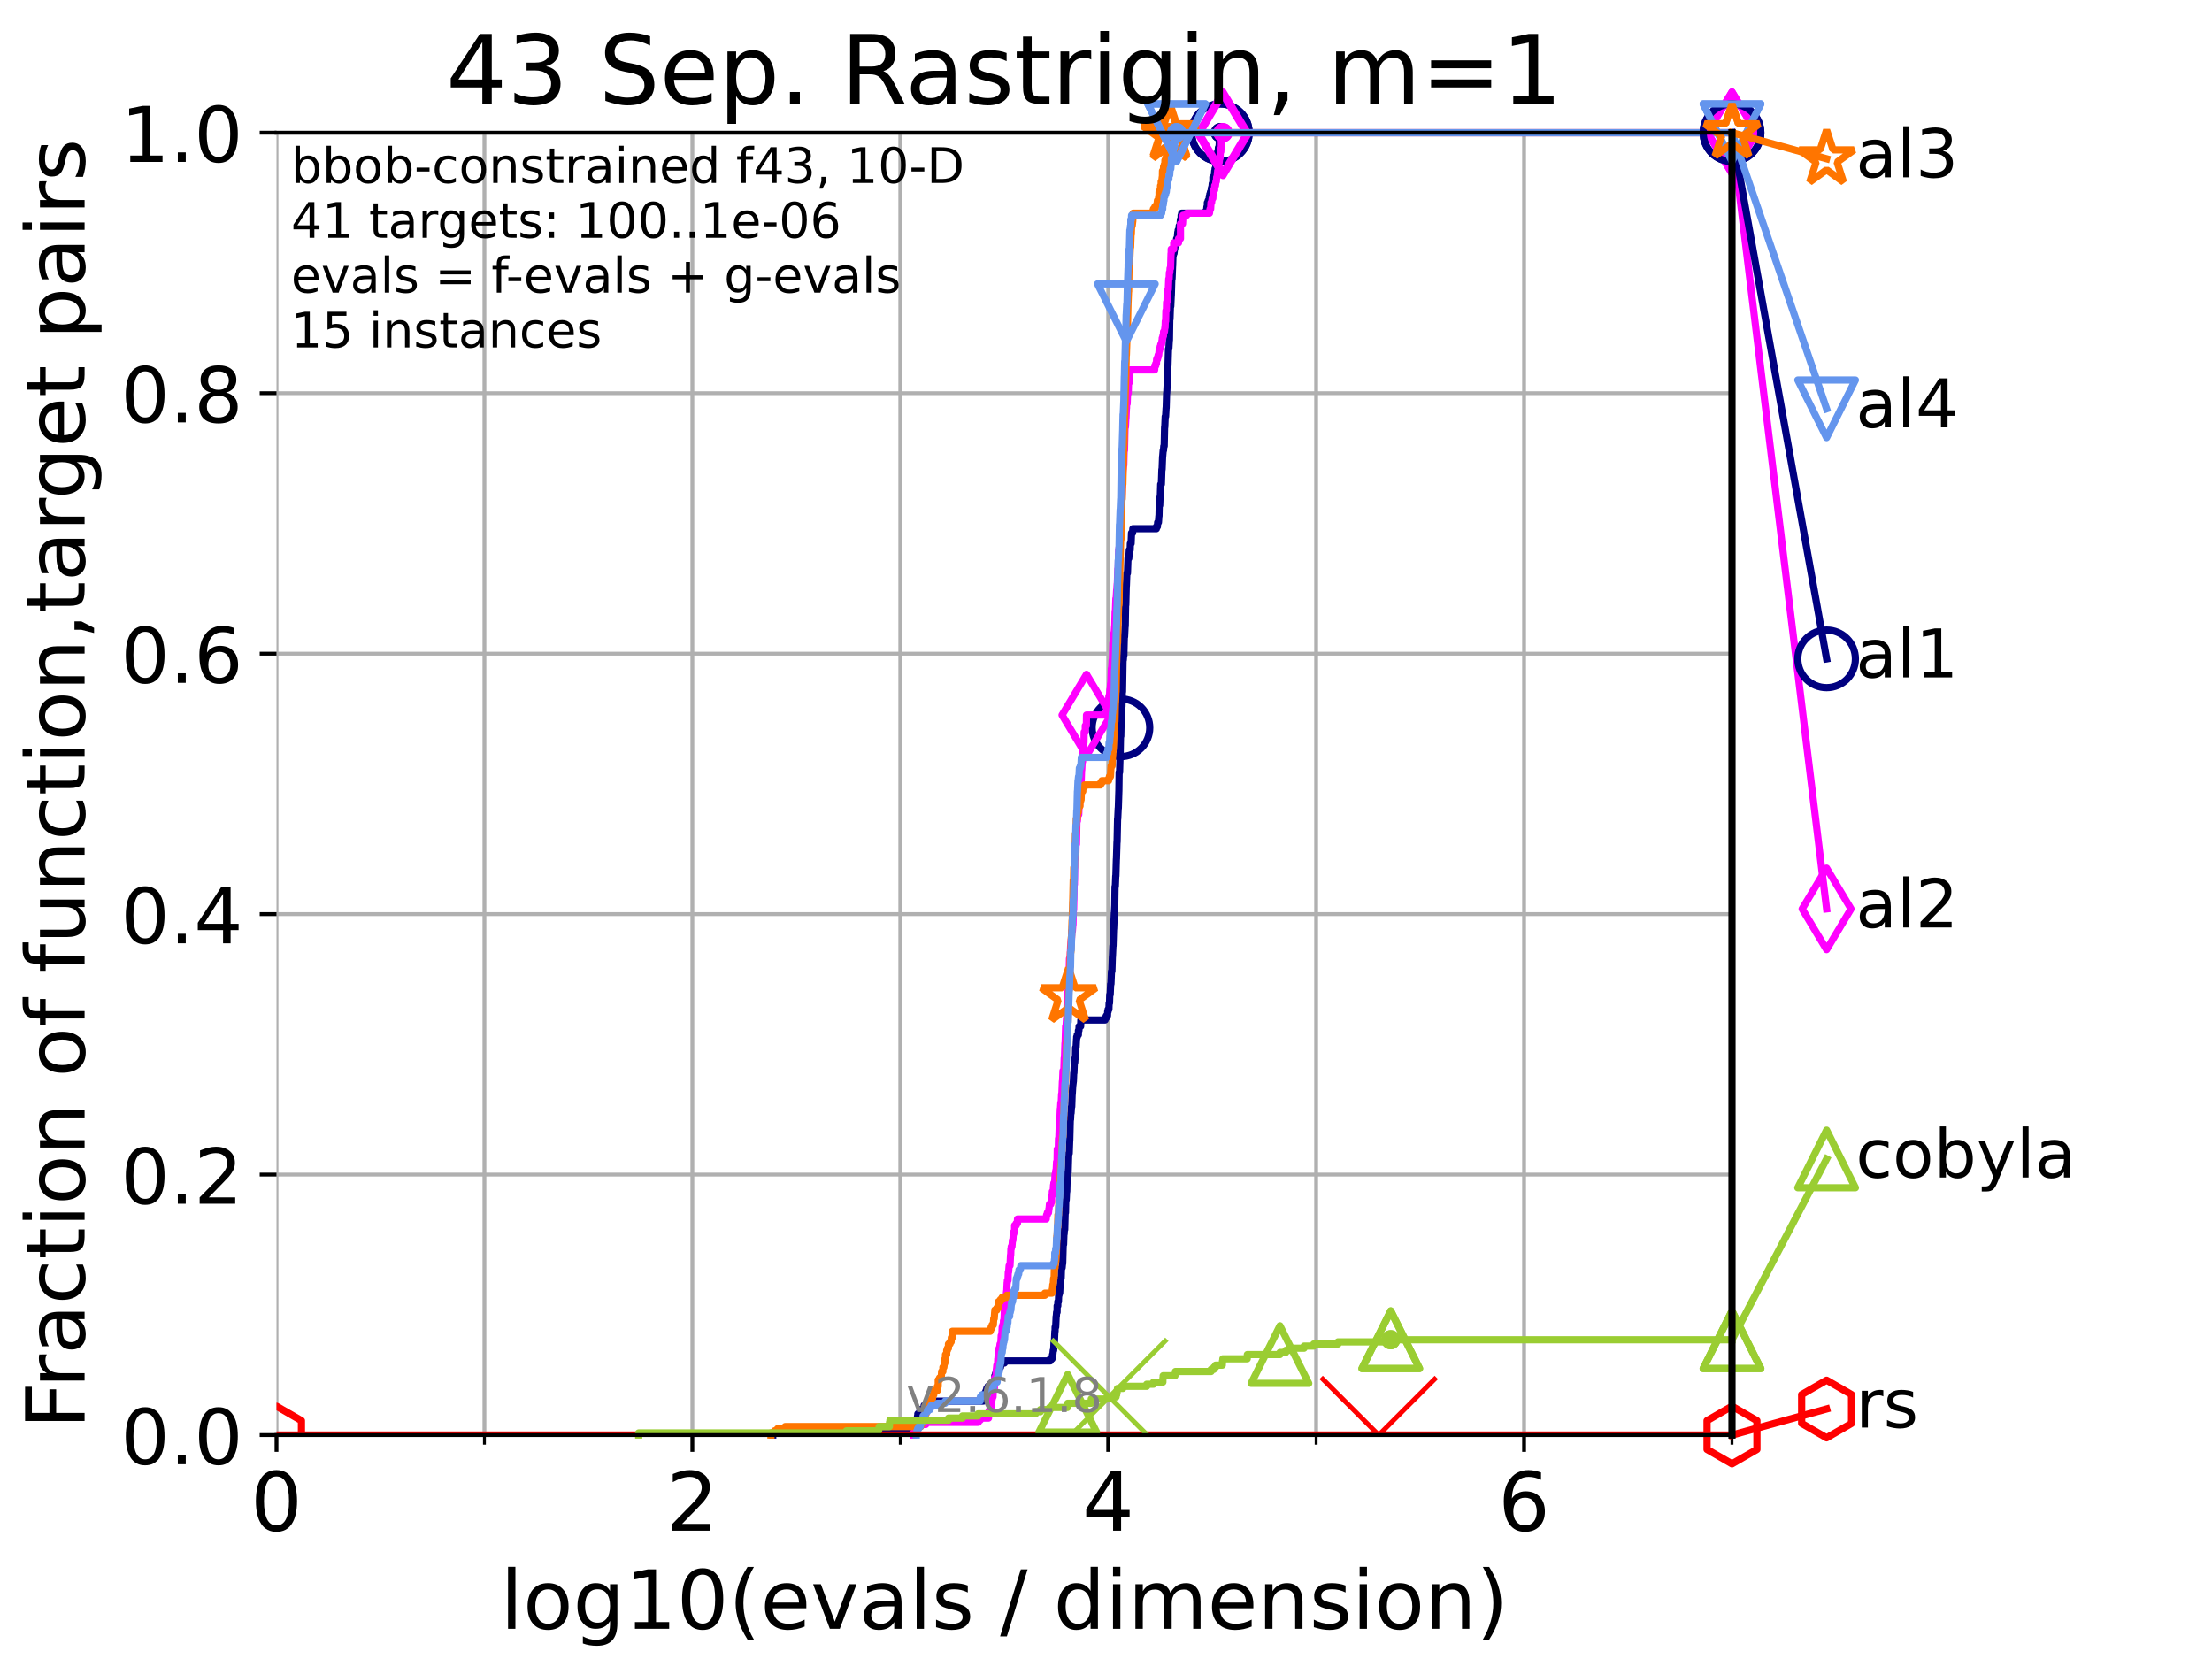 <?xml version="1.0" encoding="utf-8" standalone="no"?>
<!DOCTYPE svg PUBLIC "-//W3C//DTD SVG 1.1//EN"
  "http://www.w3.org/Graphics/SVG/1.1/DTD/svg11.dtd">
<!-- Created with matplotlib (https://matplotlib.org/) -->
<svg height="345.6pt" version="1.1" viewBox="0 0 460.8 345.6" width="460.8pt" xmlns="http://www.w3.org/2000/svg" xmlns:xlink="http://www.w3.org/1999/xlink">
 <defs>
  <style type="text/css">*{stroke-linecap:butt;stroke-linejoin:round;}</style>
 </defs>
 <g id="figure_1">
  <g id="patch_1">
   <path d="M 0 345.6 
L 460.8 345.6 
L 460.8 0 
L 0 0 
z
" style="fill:#ffffff;"/>
  </g>
  <g id="axes_1">
   <g id="patch_2">
    <path d="M 57.6 298.944 
L 360.806 298.944 
L 360.806 27.648 
L 57.6 27.648 
z
" style="fill:#ffffff;"/>
   </g>
   <g id="matplotlib.axis_1">
    <g id="xtick_1">
     <g id="line2d_1">
      <path clip-path="url(#p23f01ffc9a)" d="M 57.6 298.944 
L 57.6 27.648 
" style="fill:none;stroke:#b0b0b0;stroke-linecap:square;stroke-width:0.8;"/>
     </g>
     <g id="line2d_2">
      <defs>
       <path d="M 0 0 
L 0 3.5 
" id="m0c87ae5ad8" style="stroke:#000000;stroke-width:0.8;"/>
      </defs>
      <g>
       <use style="stroke:#000000;stroke-width:0.8;" x="57.6" xlink:href="#m0c87ae5ad8" y="298.944"/>
      </g>
     </g>
     <g id="text_1">
      <!-- 0 -->
      <g transform="translate(52.192 318.861)scale(0.17 -0.17)">
       <defs>
        <path d="M 31.781 66.406 
Q 24.172 66.406 20.328 58.906 
Q 16.5 51.422 16.5 36.375 
Q 16.5 21.391 20.328 13.891 
Q 24.172 6.391 31.781 6.391 
Q 39.453 6.391 43.281 13.891 
Q 47.125 21.391 47.125 36.375 
Q 47.125 51.422 43.281 58.906 
Q 39.453 66.406 31.781 66.406 
z
M 31.781 74.219 
Q 44.047 74.219 50.516 64.516 
Q 56.984 54.828 56.984 36.375 
Q 56.984 17.969 50.516 8.266 
Q 44.047 -1.422 31.781 -1.422 
Q 19.531 -1.422 13.062 8.266 
Q 6.594 17.969 6.594 36.375 
Q 6.594 54.828 13.062 64.516 
Q 19.531 74.219 31.781 74.219 
z
" id="DejaVuSans-48"/>
       </defs>
       <use xlink:href="#DejaVuSans-48"/>
      </g>
     </g>
    </g>
    <g id="xtick_2">
     <g id="line2d_3">
      <path clip-path="url(#p23f01ffc9a)" d="M 144.23 298.944 
L 144.23 27.648 
" style="fill:none;stroke:#b0b0b0;stroke-linecap:square;stroke-width:0.8;"/>
     </g>
     <g id="line2d_4">
      <g>
       <use style="stroke:#000000;stroke-width:0.8;" x="144.23" xlink:href="#m0c87ae5ad8" y="298.944"/>
      </g>
     </g>
     <g id="text_2">
      <!-- 2 -->
      <g transform="translate(138.822 318.861)scale(0.17 -0.17)">
       <defs>
        <path d="M 19.188 8.297 
L 53.609 8.297 
L 53.609 0 
L 7.328 0 
L 7.328 8.297 
Q 12.938 14.109 22.625 23.891 
Q 32.328 33.688 34.812 36.531 
Q 39.547 41.844 41.422 45.531 
Q 43.312 49.219 43.312 52.781 
Q 43.312 58.594 39.234 62.25 
Q 35.156 65.922 28.609 65.922 
Q 23.969 65.922 18.812 64.312 
Q 13.672 62.703 7.812 59.422 
L 7.812 69.391 
Q 13.766 71.781 18.938 73 
Q 24.125 74.219 28.422 74.219 
Q 39.75 74.219 46.484 68.547 
Q 53.219 62.891 53.219 53.422 
Q 53.219 48.922 51.531 44.891 
Q 49.859 40.875 45.406 35.406 
Q 44.188 33.984 37.641 27.219 
Q 31.109 20.453 19.188 8.297 
z
" id="DejaVuSans-50"/>
       </defs>
       <use xlink:href="#DejaVuSans-50"/>
      </g>
     </g>
    </g>
    <g id="xtick_3">
     <g id="line2d_5">
      <path clip-path="url(#p23f01ffc9a)" d="M 230.861 298.944 
L 230.861 27.648 
" style="fill:none;stroke:#b0b0b0;stroke-linecap:square;stroke-width:0.8;"/>
     </g>
     <g id="line2d_6">
      <g>
       <use style="stroke:#000000;stroke-width:0.8;" x="230.861" xlink:href="#m0c87ae5ad8" y="298.944"/>
      </g>
     </g>
     <g id="text_3">
      <!-- 4 -->
      <g transform="translate(225.453 318.861)scale(0.17 -0.17)">
       <defs>
        <path d="M 37.797 64.312 
L 12.891 25.391 
L 37.797 25.391 
z
M 35.203 72.906 
L 47.609 72.906 
L 47.609 25.391 
L 58.016 25.391 
L 58.016 17.188 
L 47.609 17.188 
L 47.609 0 
L 37.797 0 
L 37.797 17.188 
L 4.891 17.188 
L 4.891 26.703 
z
" id="DejaVuSans-52"/>
       </defs>
       <use xlink:href="#DejaVuSans-52"/>
      </g>
     </g>
    </g>
    <g id="xtick_4">
     <g id="line2d_7">
      <path clip-path="url(#p23f01ffc9a)" d="M 317.491 298.944 
L 317.491 27.648 
" style="fill:none;stroke:#b0b0b0;stroke-linecap:square;stroke-width:0.8;"/>
     </g>
     <g id="line2d_8">
      <g>
       <use style="stroke:#000000;stroke-width:0.8;" x="317.491" xlink:href="#m0c87ae5ad8" y="298.944"/>
      </g>
     </g>
     <g id="text_4">
      <!-- 6 -->
      <g transform="translate(312.083 318.861)scale(0.17 -0.17)">
       <defs>
        <path d="M 33.016 40.375 
Q 26.375 40.375 22.484 35.828 
Q 18.609 31.297 18.609 23.391 
Q 18.609 15.531 22.484 10.953 
Q 26.375 6.391 33.016 6.391 
Q 39.656 6.391 43.531 10.953 
Q 47.406 15.531 47.406 23.391 
Q 47.406 31.297 43.531 35.828 
Q 39.656 40.375 33.016 40.375 
z
M 52.594 71.297 
L 52.594 62.312 
Q 48.875 64.062 45.094 64.984 
Q 41.312 65.922 37.594 65.922 
Q 27.828 65.922 22.672 59.328 
Q 17.531 52.734 16.797 39.406 
Q 19.672 43.656 24.016 45.922 
Q 28.375 48.188 33.594 48.188 
Q 44.578 48.188 50.953 41.516 
Q 57.328 34.859 57.328 23.391 
Q 57.328 12.156 50.688 5.359 
Q 44.047 -1.422 33.016 -1.422 
Q 20.359 -1.422 13.672 8.266 
Q 6.984 17.969 6.984 36.375 
Q 6.984 53.656 15.188 63.938 
Q 23.391 74.219 37.203 74.219 
Q 40.922 74.219 44.703 73.484 
Q 48.484 72.75 52.594 71.297 
z
" id="DejaVuSans-54"/>
       </defs>
       <use xlink:href="#DejaVuSans-54"/>
      </g>
     </g>
    </g>
    <g id="xtick_5">
     <g id="line2d_9">
      <path clip-path="url(#p23f01ffc9a)" d="M 100.915 298.944 
L 100.915 27.648 
" style="fill:none;stroke:#b0b0b0;stroke-linecap:square;stroke-width:0.8;"/>
     </g>
     <g id="line2d_10">
      <defs>
       <path d="M 0 0 
L 0 2 
" id="mcdfdbcefa2" style="stroke:#000000;stroke-width:0.6;"/>
      </defs>
      <g>
       <use style="stroke:#000000;stroke-width:0.6;" x="100.915" xlink:href="#mcdfdbcefa2" y="298.944"/>
      </g>
     </g>
    </g>
    <g id="xtick_6">
     <g id="line2d_11">
      <path clip-path="url(#p23f01ffc9a)" d="M 187.546 298.944 
L 187.546 27.648 
" style="fill:none;stroke:#b0b0b0;stroke-linecap:square;stroke-width:0.8;"/>
     </g>
     <g id="line2d_12">
      <g>
       <use style="stroke:#000000;stroke-width:0.6;" x="187.546" xlink:href="#mcdfdbcefa2" y="298.944"/>
      </g>
     </g>
    </g>
    <g id="xtick_7">
     <g id="line2d_13">
      <path clip-path="url(#p23f01ffc9a)" d="M 274.176 298.944 
L 274.176 27.648 
" style="fill:none;stroke:#b0b0b0;stroke-linecap:square;stroke-width:0.8;"/>
     </g>
     <g id="line2d_14">
      <g>
       <use style="stroke:#000000;stroke-width:0.6;" x="274.176" xlink:href="#mcdfdbcefa2" y="298.944"/>
      </g>
     </g>
    </g>
    <g id="xtick_8">
     <g id="line2d_15">
      <path clip-path="url(#p23f01ffc9a)" d="M 360.806 298.944 
L 360.806 27.648 
" style="fill:none;stroke:#b0b0b0;stroke-linecap:square;stroke-width:0.8;"/>
     </g>
     <g id="line2d_16">
      <g>
       <use style="stroke:#000000;stroke-width:0.6;" x="360.806" xlink:href="#mcdfdbcefa2" y="298.944"/>
      </g>
     </g>
    </g>
    <g id="text_5">
     <!-- log10(evals / dimension) -->
     <g transform="translate(104.239 339.314)scale(0.17 -0.17)">
      <defs>
       <path d="M 9.422 75.984 
L 18.406 75.984 
L 18.406 0 
L 9.422 0 
z
" id="DejaVuSans-108"/>
       <path d="M 30.609 48.391 
Q 23.391 48.391 19.188 42.75 
Q 14.984 37.109 14.984 27.297 
Q 14.984 17.484 19.156 11.844 
Q 23.344 6.203 30.609 6.203 
Q 37.797 6.203 41.984 11.859 
Q 46.188 17.531 46.188 27.297 
Q 46.188 37.016 41.984 42.703 
Q 37.797 48.391 30.609 48.391 
z
M 30.609 56 
Q 42.328 56 49.016 48.375 
Q 55.719 40.766 55.719 27.297 
Q 55.719 13.875 49.016 6.219 
Q 42.328 -1.422 30.609 -1.422 
Q 18.844 -1.422 12.172 6.219 
Q 5.516 13.875 5.516 27.297 
Q 5.516 40.766 12.172 48.375 
Q 18.844 56 30.609 56 
z
" id="DejaVuSans-111"/>
       <path d="M 45.406 27.984 
Q 45.406 37.75 41.375 43.109 
Q 37.359 48.484 30.078 48.484 
Q 22.859 48.484 18.828 43.109 
Q 14.797 37.75 14.797 27.984 
Q 14.797 18.266 18.828 12.891 
Q 22.859 7.516 30.078 7.516 
Q 37.359 7.516 41.375 12.891 
Q 45.406 18.266 45.406 27.984 
z
M 54.391 6.781 
Q 54.391 -7.172 48.188 -13.984 
Q 42 -20.797 29.203 -20.797 
Q 24.469 -20.797 20.266 -20.094 
Q 16.062 -19.391 12.109 -17.922 
L 12.109 -9.188 
Q 16.062 -11.328 19.922 -12.344 
Q 23.781 -13.375 27.781 -13.375 
Q 36.625 -13.375 41.016 -8.766 
Q 45.406 -4.156 45.406 5.172 
L 45.406 9.625 
Q 42.625 4.781 38.281 2.391 
Q 33.938 0 27.875 0 
Q 17.828 0 11.672 7.656 
Q 5.516 15.328 5.516 27.984 
Q 5.516 40.672 11.672 48.328 
Q 17.828 56 27.875 56 
Q 33.938 56 38.281 53.609 
Q 42.625 51.219 45.406 46.391 
L 45.406 54.688 
L 54.391 54.688 
z
" id="DejaVuSans-103"/>
       <path d="M 12.406 8.297 
L 28.516 8.297 
L 28.516 63.922 
L 10.984 60.406 
L 10.984 69.391 
L 28.422 72.906 
L 38.281 72.906 
L 38.281 8.297 
L 54.391 8.297 
L 54.391 0 
L 12.406 0 
z
" id="DejaVuSans-49"/>
       <path d="M 31 75.875 
Q 24.469 64.656 21.281 53.656 
Q 18.109 42.672 18.109 31.391 
Q 18.109 20.125 21.312 9.062 
Q 24.516 -2 31 -13.188 
L 23.188 -13.188 
Q 15.875 -1.703 12.234 9.375 
Q 8.594 20.453 8.594 31.391 
Q 8.594 42.281 12.203 53.312 
Q 15.828 64.359 23.188 75.875 
z
" id="DejaVuSans-40"/>
       <path d="M 56.203 29.594 
L 56.203 25.203 
L 14.891 25.203 
Q 15.484 15.922 20.484 11.062 
Q 25.484 6.203 34.422 6.203 
Q 39.594 6.203 44.453 7.469 
Q 49.312 8.734 54.109 11.281 
L 54.109 2.781 
Q 49.266 0.734 44.188 -0.344 
Q 39.109 -1.422 33.891 -1.422 
Q 20.797 -1.422 13.156 6.188 
Q 5.516 13.812 5.516 26.812 
Q 5.516 40.234 12.766 48.109 
Q 20.016 56 32.328 56 
Q 43.359 56 49.781 48.891 
Q 56.203 41.797 56.203 29.594 
z
M 47.219 32.234 
Q 47.125 39.594 43.094 43.984 
Q 39.062 48.391 32.422 48.391 
Q 24.906 48.391 20.391 44.141 
Q 15.875 39.891 15.188 32.172 
z
" id="DejaVuSans-101"/>
       <path d="M 2.984 54.688 
L 12.5 54.688 
L 29.594 8.797 
L 46.688 54.688 
L 56.203 54.688 
L 35.688 0 
L 23.484 0 
z
" id="DejaVuSans-118"/>
       <path d="M 34.281 27.484 
Q 23.391 27.484 19.188 25 
Q 14.984 22.516 14.984 16.5 
Q 14.984 11.719 18.141 8.906 
Q 21.297 6.109 26.703 6.109 
Q 34.188 6.109 38.703 11.406 
Q 43.219 16.703 43.219 25.484 
L 43.219 27.484 
z
M 52.203 31.203 
L 52.203 0 
L 43.219 0 
L 43.219 8.297 
Q 40.141 3.328 35.547 0.953 
Q 30.953 -1.422 24.312 -1.422 
Q 15.922 -1.422 10.953 3.297 
Q 6 8.016 6 15.922 
Q 6 25.141 12.172 29.828 
Q 18.359 34.516 30.609 34.516 
L 43.219 34.516 
L 43.219 35.406 
Q 43.219 41.609 39.141 45 
Q 35.062 48.391 27.688 48.391 
Q 23 48.391 18.547 47.266 
Q 14.109 46.141 10.016 43.891 
L 10.016 52.203 
Q 14.938 54.109 19.578 55.047 
Q 24.219 56 28.609 56 
Q 40.484 56 46.344 49.844 
Q 52.203 43.703 52.203 31.203 
z
" id="DejaVuSans-97"/>
       <path d="M 44.281 53.078 
L 44.281 44.578 
Q 40.484 46.531 36.375 47.5 
Q 32.281 48.484 27.875 48.484 
Q 21.188 48.484 17.844 46.438 
Q 14.5 44.391 14.5 40.281 
Q 14.5 37.156 16.891 35.375 
Q 19.281 33.594 26.516 31.984 
L 29.594 31.297 
Q 39.156 29.25 43.188 25.516 
Q 47.219 21.781 47.219 15.094 
Q 47.219 7.469 41.188 3.016 
Q 35.156 -1.422 24.609 -1.422 
Q 20.219 -1.422 15.453 -0.562 
Q 10.688 0.297 5.422 2 
L 5.422 11.281 
Q 10.406 8.688 15.234 7.391 
Q 20.062 6.109 24.812 6.109 
Q 31.156 6.109 34.562 8.281 
Q 37.984 10.453 37.984 14.406 
Q 37.984 18.062 35.516 20.016 
Q 33.062 21.969 24.703 23.781 
L 21.578 24.516 
Q 13.234 26.266 9.516 29.906 
Q 5.812 33.547 5.812 39.891 
Q 5.812 47.609 11.281 51.797 
Q 16.75 56 26.812 56 
Q 31.781 56 36.172 55.266 
Q 40.578 54.547 44.281 53.078 
z
" id="DejaVuSans-115"/>
       <path id="DejaVuSans-32"/>
       <path d="M 25.391 72.906 
L 33.688 72.906 
L 8.297 -9.281 
L 0 -9.281 
z
" id="DejaVuSans-47"/>
       <path d="M 45.406 46.391 
L 45.406 75.984 
L 54.391 75.984 
L 54.391 0 
L 45.406 0 
L 45.406 8.203 
Q 42.578 3.328 38.25 0.953 
Q 33.938 -1.422 27.875 -1.422 
Q 17.969 -1.422 11.734 6.484 
Q 5.516 14.406 5.516 27.297 
Q 5.516 40.188 11.734 48.094 
Q 17.969 56 27.875 56 
Q 33.938 56 38.25 53.625 
Q 42.578 51.266 45.406 46.391 
z
M 14.797 27.297 
Q 14.797 17.391 18.875 11.75 
Q 22.953 6.109 30.078 6.109 
Q 37.203 6.109 41.297 11.75 
Q 45.406 17.391 45.406 27.297 
Q 45.406 37.203 41.297 42.844 
Q 37.203 48.484 30.078 48.484 
Q 22.953 48.484 18.875 42.844 
Q 14.797 37.203 14.797 27.297 
z
" id="DejaVuSans-100"/>
       <path d="M 9.422 54.688 
L 18.406 54.688 
L 18.406 0 
L 9.422 0 
z
M 9.422 75.984 
L 18.406 75.984 
L 18.406 64.594 
L 9.422 64.594 
z
" id="DejaVuSans-105"/>
       <path d="M 52 44.188 
Q 55.375 50.25 60.062 53.125 
Q 64.75 56 71.094 56 
Q 79.641 56 84.281 50.016 
Q 88.922 44.047 88.922 33.016 
L 88.922 0 
L 79.891 0 
L 79.891 32.719 
Q 79.891 40.578 77.094 44.375 
Q 74.312 48.188 68.609 48.188 
Q 61.625 48.188 57.562 43.547 
Q 53.516 38.922 53.516 30.906 
L 53.516 0 
L 44.484 0 
L 44.484 32.719 
Q 44.484 40.625 41.703 44.406 
Q 38.922 48.188 33.109 48.188 
Q 26.219 48.188 22.156 43.531 
Q 18.109 38.875 18.109 30.906 
L 18.109 0 
L 9.078 0 
L 9.078 54.688 
L 18.109 54.688 
L 18.109 46.188 
Q 21.188 51.219 25.484 53.609 
Q 29.781 56 35.688 56 
Q 41.656 56 45.828 52.969 
Q 50 49.953 52 44.188 
z
" id="DejaVuSans-109"/>
       <path d="M 54.891 33.016 
L 54.891 0 
L 45.906 0 
L 45.906 32.719 
Q 45.906 40.484 42.875 44.328 
Q 39.844 48.188 33.797 48.188 
Q 26.516 48.188 22.312 43.547 
Q 18.109 38.922 18.109 30.906 
L 18.109 0 
L 9.078 0 
L 9.078 54.688 
L 18.109 54.688 
L 18.109 46.188 
Q 21.344 51.125 25.703 53.562 
Q 30.078 56 35.797 56 
Q 45.219 56 50.047 50.172 
Q 54.891 44.344 54.891 33.016 
z
" id="DejaVuSans-110"/>
       <path d="M 8.016 75.875 
L 15.828 75.875 
Q 23.141 64.359 26.781 53.312 
Q 30.422 42.281 30.422 31.391 
Q 30.422 20.453 26.781 9.375 
Q 23.141 -1.703 15.828 -13.188 
L 8.016 -13.188 
Q 14.5 -2 17.703 9.062 
Q 20.906 20.125 20.906 31.391 
Q 20.906 42.672 17.703 53.656 
Q 14.5 64.656 8.016 75.875 
z
" id="DejaVuSans-41"/>
      </defs>
      <use xlink:href="#DejaVuSans-108"/>
      <use x="27.783" xlink:href="#DejaVuSans-111"/>
      <use x="88.965" xlink:href="#DejaVuSans-103"/>
      <use x="152.441" xlink:href="#DejaVuSans-49"/>
      <use x="216.064" xlink:href="#DejaVuSans-48"/>
      <use x="279.688" xlink:href="#DejaVuSans-40"/>
      <use x="318.701" xlink:href="#DejaVuSans-101"/>
      <use x="380.225" xlink:href="#DejaVuSans-118"/>
      <use x="439.404" xlink:href="#DejaVuSans-97"/>
      <use x="500.684" xlink:href="#DejaVuSans-108"/>
      <use x="528.467" xlink:href="#DejaVuSans-115"/>
      <use x="580.566" xlink:href="#DejaVuSans-32"/>
      <use x="612.354" xlink:href="#DejaVuSans-47"/>
      <use x="646.045" xlink:href="#DejaVuSans-32"/>
      <use x="677.832" xlink:href="#DejaVuSans-100"/>
      <use x="741.309" xlink:href="#DejaVuSans-105"/>
      <use x="769.092" xlink:href="#DejaVuSans-109"/>
      <use x="866.504" xlink:href="#DejaVuSans-101"/>
      <use x="928.027" xlink:href="#DejaVuSans-110"/>
      <use x="991.406" xlink:href="#DejaVuSans-115"/>
      <use x="1043.506" xlink:href="#DejaVuSans-105"/>
      <use x="1071.289" xlink:href="#DejaVuSans-111"/>
      <use x="1132.471" xlink:href="#DejaVuSans-110"/>
      <use x="1195.85" xlink:href="#DejaVuSans-41"/>
     </g>
    </g>
   </g>
   <g id="matplotlib.axis_2">
    <g id="ytick_1">
     <g id="line2d_17">
      <path clip-path="url(#p23f01ffc9a)" d="M 57.6 298.944 
L 360.806 298.944 
" style="fill:none;stroke:#b0b0b0;stroke-linecap:square;stroke-width:0.8;"/>
     </g>
     <g id="line2d_18">
      <defs>
       <path d="M 0 0 
L -3.5 0 
" id="ma86fc81e65" style="stroke:#000000;stroke-width:0.8;"/>
      </defs>
      <g>
       <use style="stroke:#000000;stroke-width:0.8;" x="57.6" xlink:href="#ma86fc81e65" y="298.944"/>
      </g>
     </g>
     <g id="text_6">
      <!-- 0.0 -->
      <g transform="translate(25.155 305.023)scale(0.16 -0.16)">
       <defs>
        <path d="M 10.688 12.406 
L 21 12.406 
L 21 0 
L 10.688 0 
z
" id="DejaVuSans-46"/>
       </defs>
       <use xlink:href="#DejaVuSans-48"/>
       <use x="63.623" xlink:href="#DejaVuSans-46"/>
       <use x="95.41" xlink:href="#DejaVuSans-48"/>
      </g>
     </g>
    </g>
    <g id="ytick_2">
     <g id="line2d_19">
      <path clip-path="url(#p23f01ffc9a)" d="M 57.6 244.685 
L 360.806 244.685 
" style="fill:none;stroke:#b0b0b0;stroke-linecap:square;stroke-width:0.8;"/>
     </g>
     <g id="line2d_20">
      <g>
       <use style="stroke:#000000;stroke-width:0.8;" x="57.6" xlink:href="#ma86fc81e65" y="244.685"/>
      </g>
     </g>
     <g id="text_7">
      <!-- 0.2 -->
      <g transform="translate(25.155 250.764)scale(0.16 -0.16)">
       <use xlink:href="#DejaVuSans-48"/>
       <use x="63.623" xlink:href="#DejaVuSans-46"/>
       <use x="95.41" xlink:href="#DejaVuSans-50"/>
      </g>
     </g>
    </g>
    <g id="ytick_3">
     <g id="line2d_21">
      <path clip-path="url(#p23f01ffc9a)" d="M 57.6 190.426 
L 360.806 190.426 
" style="fill:none;stroke:#b0b0b0;stroke-linecap:square;stroke-width:0.8;"/>
     </g>
     <g id="line2d_22">
      <g>
       <use style="stroke:#000000;stroke-width:0.8;" x="57.6" xlink:href="#ma86fc81e65" y="190.426"/>
      </g>
     </g>
     <g id="text_8">
      <!-- 0.4 -->
      <g transform="translate(25.155 196.504)scale(0.16 -0.16)">
       <use xlink:href="#DejaVuSans-48"/>
       <use x="63.623" xlink:href="#DejaVuSans-46"/>
       <use x="95.41" xlink:href="#DejaVuSans-52"/>
      </g>
     </g>
    </g>
    <g id="ytick_4">
     <g id="line2d_23">
      <path clip-path="url(#p23f01ffc9a)" d="M 57.6 136.166 
L 360.806 136.166 
" style="fill:none;stroke:#b0b0b0;stroke-linecap:square;stroke-width:0.8;"/>
     </g>
     <g id="line2d_24">
      <g>
       <use style="stroke:#000000;stroke-width:0.8;" x="57.6" xlink:href="#ma86fc81e65" y="136.166"/>
      </g>
     </g>
     <g id="text_9">
      <!-- 0.6 -->
      <g transform="translate(25.155 142.245)scale(0.16 -0.16)">
       <use xlink:href="#DejaVuSans-48"/>
       <use x="63.623" xlink:href="#DejaVuSans-46"/>
       <use x="95.41" xlink:href="#DejaVuSans-54"/>
      </g>
     </g>
    </g>
    <g id="ytick_5">
     <g id="line2d_25">
      <path clip-path="url(#p23f01ffc9a)" d="M 57.6 81.907 
L 360.806 81.907 
" style="fill:none;stroke:#b0b0b0;stroke-linecap:square;stroke-width:0.8;"/>
     </g>
     <g id="line2d_26">
      <g>
       <use style="stroke:#000000;stroke-width:0.8;" x="57.6" xlink:href="#ma86fc81e65" y="81.907"/>
      </g>
     </g>
     <g id="text_10">
      <!-- 0.8 -->
      <g transform="translate(25.155 87.986)scale(0.16 -0.16)">
       <defs>
        <path d="M 31.781 34.625 
Q 24.75 34.625 20.719 30.859 
Q 16.703 27.094 16.703 20.516 
Q 16.703 13.922 20.719 10.156 
Q 24.75 6.391 31.781 6.391 
Q 38.812 6.391 42.859 10.172 
Q 46.922 13.969 46.922 20.516 
Q 46.922 27.094 42.891 30.859 
Q 38.875 34.625 31.781 34.625 
z
M 21.922 38.812 
Q 15.578 40.375 12.031 44.719 
Q 8.5 49.078 8.5 55.328 
Q 8.5 64.062 14.719 69.141 
Q 20.953 74.219 31.781 74.219 
Q 42.672 74.219 48.875 69.141 
Q 55.078 64.062 55.078 55.328 
Q 55.078 49.078 51.531 44.719 
Q 48 40.375 41.703 38.812 
Q 48.828 37.156 52.797 32.312 
Q 56.781 27.484 56.781 20.516 
Q 56.781 9.906 50.312 4.234 
Q 43.844 -1.422 31.781 -1.422 
Q 19.734 -1.422 13.25 4.234 
Q 6.781 9.906 6.781 20.516 
Q 6.781 27.484 10.781 32.312 
Q 14.797 37.156 21.922 38.812 
z
M 18.312 54.391 
Q 18.312 48.734 21.844 45.562 
Q 25.391 42.391 31.781 42.391 
Q 38.141 42.391 41.719 45.562 
Q 45.312 48.734 45.312 54.391 
Q 45.312 60.062 41.719 63.234 
Q 38.141 66.406 31.781 66.406 
Q 25.391 66.406 21.844 63.234 
Q 18.312 60.062 18.312 54.391 
z
" id="DejaVuSans-56"/>
       </defs>
       <use xlink:href="#DejaVuSans-48"/>
       <use x="63.623" xlink:href="#DejaVuSans-46"/>
       <use x="95.41" xlink:href="#DejaVuSans-56"/>
      </g>
     </g>
    </g>
    <g id="ytick_6">
     <g id="line2d_27">
      <path clip-path="url(#p23f01ffc9a)" d="M 57.6 27.648 
L 360.806 27.648 
" style="fill:none;stroke:#b0b0b0;stroke-linecap:square;stroke-width:0.8;"/>
     </g>
     <g id="line2d_28">
      <g>
       <use style="stroke:#000000;stroke-width:0.8;" x="57.6" xlink:href="#ma86fc81e65" y="27.648"/>
      </g>
     </g>
     <g id="text_11">
      <!-- 1.0 -->
      <g transform="translate(25.155 33.727)scale(0.16 -0.16)">
       <use xlink:href="#DejaVuSans-49"/>
       <use x="63.623" xlink:href="#DejaVuSans-46"/>
       <use x="95.41" xlink:href="#DejaVuSans-48"/>
      </g>
     </g>
    </g>
    <g id="text_12">
     <!-- Fraction of function,target pairs -->
     <g transform="translate(17.62 297.681)rotate(-90)scale(0.17 -0.17)">
      <defs>
       <path d="M 9.812 72.906 
L 51.703 72.906 
L 51.703 64.594 
L 19.672 64.594 
L 19.672 43.109 
L 48.578 43.109 
L 48.578 34.812 
L 19.672 34.812 
L 19.672 0 
L 9.812 0 
z
" id="DejaVuSans-70"/>
       <path d="M 41.109 46.297 
Q 39.594 47.172 37.812 47.578 
Q 36.031 48 33.891 48 
Q 26.266 48 22.188 43.047 
Q 18.109 38.094 18.109 28.812 
L 18.109 0 
L 9.078 0 
L 9.078 54.688 
L 18.109 54.688 
L 18.109 46.188 
Q 20.953 51.172 25.484 53.578 
Q 30.031 56 36.531 56 
Q 37.453 56 38.578 55.875 
Q 39.703 55.766 41.062 55.516 
z
" id="DejaVuSans-114"/>
       <path d="M 48.781 52.594 
L 48.781 44.188 
Q 44.969 46.297 41.141 47.344 
Q 37.312 48.391 33.406 48.391 
Q 24.656 48.391 19.812 42.844 
Q 14.984 37.312 14.984 27.297 
Q 14.984 17.281 19.812 11.734 
Q 24.656 6.203 33.406 6.203 
Q 37.312 6.203 41.141 7.25 
Q 44.969 8.297 48.781 10.406 
L 48.781 2.094 
Q 45.016 0.344 40.984 -0.531 
Q 36.969 -1.422 32.422 -1.422 
Q 20.062 -1.422 12.781 6.344 
Q 5.516 14.109 5.516 27.297 
Q 5.516 40.672 12.859 48.328 
Q 20.219 56 33.016 56 
Q 37.156 56 41.109 55.141 
Q 45.062 54.297 48.781 52.594 
z
" id="DejaVuSans-99"/>
       <path d="M 18.312 70.219 
L 18.312 54.688 
L 36.812 54.688 
L 36.812 47.703 
L 18.312 47.703 
L 18.312 18.016 
Q 18.312 11.328 20.141 9.422 
Q 21.969 7.516 27.594 7.516 
L 36.812 7.516 
L 36.812 0 
L 27.594 0 
Q 17.188 0 13.234 3.875 
Q 9.281 7.766 9.281 18.016 
L 9.281 47.703 
L 2.688 47.703 
L 2.688 54.688 
L 9.281 54.688 
L 9.281 70.219 
z
" id="DejaVuSans-116"/>
       <path d="M 37.109 75.984 
L 37.109 68.5 
L 28.516 68.5 
Q 23.688 68.5 21.797 66.547 
Q 19.922 64.594 19.922 59.516 
L 19.922 54.688 
L 34.719 54.688 
L 34.719 47.703 
L 19.922 47.703 
L 19.922 0 
L 10.891 0 
L 10.891 47.703 
L 2.297 47.703 
L 2.297 54.688 
L 10.891 54.688 
L 10.891 58.5 
Q 10.891 67.625 15.141 71.797 
Q 19.391 75.984 28.609 75.984 
z
" id="DejaVuSans-102"/>
       <path d="M 8.5 21.578 
L 8.5 54.688 
L 17.484 54.688 
L 17.484 21.922 
Q 17.484 14.156 20.5 10.266 
Q 23.531 6.391 29.594 6.391 
Q 36.859 6.391 41.078 11.031 
Q 45.312 15.672 45.312 23.688 
L 45.312 54.688 
L 54.297 54.688 
L 54.297 0 
L 45.312 0 
L 45.312 8.406 
Q 42.047 3.422 37.719 1 
Q 33.406 -1.422 27.688 -1.422 
Q 18.266 -1.422 13.375 4.438 
Q 8.5 10.297 8.5 21.578 
z
M 31.109 56 
z
" id="DejaVuSans-117"/>
       <path d="M 11.719 12.406 
L 22.016 12.406 
L 22.016 4 
L 14.016 -11.625 
L 7.719 -11.625 
L 11.719 4 
z
" id="DejaVuSans-44"/>
       <path d="M 18.109 8.203 
L 18.109 -20.797 
L 9.078 -20.797 
L 9.078 54.688 
L 18.109 54.688 
L 18.109 46.391 
Q 20.953 51.266 25.266 53.625 
Q 29.594 56 35.594 56 
Q 45.562 56 51.781 48.094 
Q 58.016 40.188 58.016 27.297 
Q 58.016 14.406 51.781 6.484 
Q 45.562 -1.422 35.594 -1.422 
Q 29.594 -1.422 25.266 0.953 
Q 20.953 3.328 18.109 8.203 
z
M 48.688 27.297 
Q 48.688 37.203 44.609 42.844 
Q 40.531 48.484 33.406 48.484 
Q 26.266 48.484 22.188 42.844 
Q 18.109 37.203 18.109 27.297 
Q 18.109 17.391 22.188 11.75 
Q 26.266 6.109 33.406 6.109 
Q 40.531 6.109 44.609 11.75 
Q 48.688 17.391 48.688 27.297 
z
" id="DejaVuSans-112"/>
      </defs>
      <use xlink:href="#DejaVuSans-70"/>
      <use x="50.27" xlink:href="#DejaVuSans-114"/>
      <use x="91.383" xlink:href="#DejaVuSans-97"/>
      <use x="152.662" xlink:href="#DejaVuSans-99"/>
      <use x="207.643" xlink:href="#DejaVuSans-116"/>
      <use x="246.852" xlink:href="#DejaVuSans-105"/>
      <use x="274.635" xlink:href="#DejaVuSans-111"/>
      <use x="335.816" xlink:href="#DejaVuSans-110"/>
      <use x="399.195" xlink:href="#DejaVuSans-32"/>
      <use x="430.982" xlink:href="#DejaVuSans-111"/>
      <use x="492.164" xlink:href="#DejaVuSans-102"/>
      <use x="527.369" xlink:href="#DejaVuSans-32"/>
      <use x="559.156" xlink:href="#DejaVuSans-102"/>
      <use x="594.361" xlink:href="#DejaVuSans-117"/>
      <use x="657.74" xlink:href="#DejaVuSans-110"/>
      <use x="721.119" xlink:href="#DejaVuSans-99"/>
      <use x="776.1" xlink:href="#DejaVuSans-116"/>
      <use x="815.309" xlink:href="#DejaVuSans-105"/>
      <use x="843.092" xlink:href="#DejaVuSans-111"/>
      <use x="904.273" xlink:href="#DejaVuSans-110"/>
      <use x="967.652" xlink:href="#DejaVuSans-44"/>
      <use x="999.439" xlink:href="#DejaVuSans-116"/>
      <use x="1038.648" xlink:href="#DejaVuSans-97"/>
      <use x="1099.928" xlink:href="#DejaVuSans-114"/>
      <use x="1139.291" xlink:href="#DejaVuSans-103"/>
      <use x="1202.768" xlink:href="#DejaVuSans-101"/>
      <use x="1264.291" xlink:href="#DejaVuSans-116"/>
      <use x="1303.5" xlink:href="#DejaVuSans-32"/>
      <use x="1335.287" xlink:href="#DejaVuSans-112"/>
      <use x="1398.764" xlink:href="#DejaVuSans-97"/>
      <use x="1460.043" xlink:href="#DejaVuSans-105"/>
      <use x="1487.826" xlink:href="#DejaVuSans-114"/>
      <use x="1528.939" xlink:href="#DejaVuSans-115"/>
     </g>
    </g>
   </g>
   <g id="line2d_29">
    <defs>
     <path d="M 0 1.5 
C 0.398 1.5 0.779 1.342 1.061 1.061 
C 1.342 0.779 1.5 0.398 1.5 0 
C 1.5 -0.398 1.342 -0.779 1.061 -1.061 
C 0.779 -1.342 0.398 -1.5 0 -1.5 
C -0.398 -1.5 -0.779 -1.342 -1.061 -1.061 
C -1.342 -0.779 -1.5 -0.398 -1.5 0 
C -1.5 0.398 -1.342 0.779 -1.061 1.061 
C -0.779 1.342 -0.398 1.5 0 1.5 
z
" id="mbcc65c60ae" style="stroke:#000080;"/>
    </defs>
    <g>
     <use style="fill:#000080;stroke:#000080;" x="254.216" xlink:href="#mbcc65c60ae" y="27.648"/>
     <use style="fill:#000080;stroke:#000080;" x="254.216" xlink:href="#mbcc65c60ae" y="27.648"/>
    </g>
   </g>
   <g id="line2d_30">
    <path d="M 160.972 298.944 
L 160.972 298.503 
L 163.873 298.503 
L 163.873 298.062 
L 190.114 298.062 
L 190.114 297.621 
L 190.407 297.621 
L 190.407 297.179 
L 190.709 297.179 
L 190.801 296.297 
L 190.829 296.297 
L 190.829 295.856 
L 191.074 295.856 
L 191.142 294.974 
L 191.195 294.974 
L 191.195 294.533 
L 191.579 294.533 
L 191.669 293.65 
L 192.483 293.65 
L 192.509 292.768 
L 193.581 292.768 
L 193.63 291.886 
L 204.825 291.886 
L 204.825 291.445 
L 204.994 291.445 
L 205.103 290.562 
L 205.206 290.562 
L 205.206 290.121 
L 205.415 290.121 
L 205.415 289.68 
L 205.553 289.68 
L 205.553 289.239 
L 205.817 289.239 
L 205.817 288.798 
L 206.246 288.798 
L 206.246 288.357 
L 206.95 288.357 
L 206.95 287.916 
L 207.101 287.916 
L 207.101 287.475 
L 207.214 287.475 
L 207.237 286.592 
L 207.387 286.592 
L 207.387 286.151 
L 207.684 286.151 
L 207.698 285.269 
L 207.834 285.269 
L 207.834 284.828 
L 208.42 284.828 
L 208.42 284.387 
L 208.553 284.387 
L 208.553 283.946 
L 209.243 283.946 
L 209.243 283.504 
L 218.794 283.504 
L 218.794 283.063 
L 219.164 283.063 
L 219.268 282.181 
L 219.333 282.181 
L 219.417 281.299 
L 219.494 281.299 
L 219.578 279.534 
L 219.653 279.534 
L 219.748 277.329 
L 219.794 277.329 
L 219.805 276.446 
L 219.916 276.446 
L 220.018 274.241 
L 220.049 274.241 
L 220.116 273.358 
L 220.211 273.358 
L 220.223 272.035 
L 220.358 272.035 
L 220.368 271.153 
L 220.486 271.153 
L 220.537 269.829 
L 220.606 269.829 
L 220.606 269.388 
L 220.747 269.388 
L 220.838 267.624 
L 220.883 267.624 
L 220.934 266.3 
L 221.061 266.3 
L 221.129 264.095 
L 221.262 264.095 
L 221.337 263.212 
L 221.379 263.212 
L 221.489 259.242 
L 221.563 259.242 
L 221.638 257.036 
L 221.683 257.036 
L 221.719 256.154 
L 221.796 256.154 
L 221.894 252.625 
L 221.964 252.625 
L 222.025 249.978 
L 222.111 249.978 
L 222.195 248.214 
L 222.231 248.214 
L 222.313 245.126 
L 222.376 245.126 
L 222.419 244.244 
L 222.514 244.244 
L 222.619 240.715 
L 222.629 240.715 
L 222.629 240.273 
L 222.741 240.273 
L 222.834 237.627 
L 222.852 237.627 
L 222.963 233.215 
L 223.009 233.215 
L 223.069 231.892 
L 223.125 231.892 
L 223.2 230.569 
L 223.258 230.569 
L 223.351 227.922 
L 223.373 227.922 
L 223.475 226.157 
L 223.488 226.157 
L 223.596 225.275 
L 223.603 225.275 
L 223.676 223.51 
L 223.718 223.51 
L 223.805 221.305 
L 223.892 221.305 
L 223.939 220.423 
L 224.041 220.423 
L 224.073 218.217 
L 224.169 218.217 
L 224.265 216.452 
L 224.293 216.452 
L 224.293 216.011 
L 224.414 216.011 
L 224.414 215.57 
L 224.647 215.57 
L 224.647 214.688 
L 224.759 214.688 
L 224.793 213.806 
L 225.12 213.806 
L 225.162 212.482 
L 230.204 212.482 
L 230.204 212.041 
L 230.459 212.041 
L 230.459 211.6 
L 230.708 211.6 
L 230.746 210.718 
L 230.834 210.718 
L 230.834 210.277 
L 231.005 210.277 
L 231.049 208.953 
L 231.13 208.953 
L 231.188 207.189 
L 231.271 207.189 
L 231.368 204.983 
L 231.431 204.983 
L 231.542 202.336 
L 231.628 202.336 
L 231.727 199.248 
L 231.743 199.248 
L 231.842 197.043 
L 231.87 197.043 
L 231.977 193.514 
L 231.996 193.514 
L 232.1 190.867 
L 232.111 190.867 
L 232.219 188.661 
L 232.222 188.661 
L 232.282 184.691 
L 232.344 184.691 
L 232.43 182.485 
L 232.46 182.485 
L 232.562 178.956 
L 232.577 178.956 
L 232.687 175.427 
L 232.71 175.427 
L 232.813 170.575 
L 232.841 170.575 
L 232.946 168.369 
L 232.967 168.369 
L 233.078 164.84 
L 233.082 164.84 
L 233.136 160.87 
L 233.228 160.87 
L 233.329 157.341 
L 233.346 157.341 
L 233.422 153.371 
L 233.484 153.371 
L 233.559 149.4 
L 233.612 149.4 
L 233.695 147.195 
L 233.726 147.195 
L 233.803 144.107 
L 233.842 144.107 
L 233.949 137.49 
L 234.001 137.49 
L 234.068 136.608 
L 234.116 136.608 
L 234.218 132.637 
L 234.27 132.637 
L 234.376 130.432 
L 234.405 130.432 
L 234.48 126.02 
L 234.519 126.02 
L 234.624 122.05 
L 234.643 122.05 
L 234.744 119.403 
L 234.868 119.403 
L 234.978 116.315 
L 235.148 116.315 
L 235.256 114.551 
L 235.436 114.551 
L 235.473 113.228 
L 235.631 113.228 
L 235.715 111.022 
L 235.937 111.022 
L 235.99 110.14 
L 240.892 110.14 
L 240.892 109.698 
L 241.106 109.698 
L 241.161 108.816 
L 241.323 108.816 
L 241.417 107.493 
L 241.439 107.493 
L 241.489 105.287 
L 241.587 105.287 
L 241.649 103.523 
L 241.714 103.523 
L 241.796 100.876 
L 241.934 100.876 
L 242.039 97.788 
L 242.083 97.788 
L 242.187 95.141 
L 242.201 95.141 
L 242.31 93.818 
L 242.374 93.818 
L 242.439 92.935 
L 242.518 92.935 
L 242.605 88.965 
L 242.639 88.965 
L 242.73 86.76 
L 242.813 86.76 
L 242.913 84.995 
L 242.934 84.995 
L 243.024 81.907 
L 243.051 81.907 
L 243.16 79.702 
L 243.177 79.702 
L 243.288 76.172 
L 243.309 76.172 
L 243.419 72.643 
L 243.494 72.643 
L 243.595 70.879 
L 243.616 70.879 
L 243.682 66.468 
L 243.73 66.468 
L 243.819 63.821 
L 243.887 63.821 
L 243.988 61.615 
L 244.002 61.615 
L 244.104 58.086 
L 244.16 58.086 
L 244.264 55.439 
L 244.275 55.439 
L 244.348 53.234 
L 244.412 53.234 
L 244.412 52.793 
L 244.562 52.793 
L 244.659 51.91 
L 244.706 51.91 
L 244.816 51.028 
L 244.832 51.028 
L 244.832 50.587 
L 245.064 50.587 
L 245.106 49.705 
L 245.251 49.705 
L 245.354 48.381 
L 245.43 48.381 
L 245.43 47.94 
L 245.588 47.94 
L 245.645 47.058 
L 245.816 47.058 
L 245.9 45.734 
L 246.049 45.734 
L 246.049 44.852 
L 246.165 44.852 
L 246.165 44.411 
L 251.172 44.411 
L 251.172 43.97 
L 251.337 43.97 
L 251.42 43.088 
L 251.514 43.088 
L 251.514 42.205 
L 251.687 42.205 
L 251.687 41.764 
L 251.852 41.764 
L 251.924 40.882 
L 252.026 40.882 
L 252.026 40.441 
L 252.159 40.441 
L 252.159 40 
L 252.276 40 
L 252.37 39.117 
L 252.45 39.117 
L 252.534 38.235 
L 252.664 38.235 
L 252.664 36.912 
L 252.938 36.912 
L 253.043 35.588 
L 253.116 35.588 
L 253.116 35.147 
L 253.259 35.147 
L 253.321 33.824 
L 253.447 33.824 
L 253.447 32.942 
L 253.579 32.942 
L 253.661 31.618 
L 253.757 31.618 
L 253.824 30.736 
L 253.953 30.736 
L 254.031 28.971 
L 254.202 28.971 
L 254.216 27.648 
L 360.806 27.648 
L 360.806 27.648 
" style="fill:none;stroke:#000080;stroke-linecap:square;stroke-width:1.5;"/>
   </g>
   <g id="line2d_31">
    <defs>
     <path d="M 0 6 
C 1.591 6 3.117 5.368 4.243 4.243 
C 5.368 3.117 6 1.591 6 0 
C 6 -1.591 5.368 -3.117 4.243 -4.243 
C 3.117 -5.368 1.591 -6 0 -6 
C -1.591 -6 -3.117 -5.368 -4.243 -4.243 
C -5.368 -3.117 -6 -1.591 -6 0 
C -6 1.591 -5.368 3.117 -4.243 4.243 
C -3.117 5.368 -1.591 6 0 6 
z
" id="me9b9d457ab" style="stroke:#000080;stroke-width:1.5;"/>
    </defs>
    <g>
     <use style="fill-opacity:0;stroke:#000080;stroke-width:1.5;" x="233.513" xlink:href="#me9b9d457ab" y="151.606"/>
     <use style="fill-opacity:0;stroke:#000080;stroke-width:1.5;" x="254.216" xlink:href="#me9b9d457ab" y="27.648"/>
     <use style="fill-opacity:0;stroke:#000080;stroke-width:1.5;" x="254.216" xlink:href="#me9b9d457ab" y="27.648"/>
     <use style="fill-opacity:0;stroke:#000080;stroke-width:1.5;" x="360.806" xlink:href="#me9b9d457ab" y="27.648"/>
    </g>
   </g>
   <g id="line2d_32">
    <path style="fill:none;stroke:#000080;stroke-linecap:square;stroke-width:1.5;"/>
    <g/>
   </g>
   <g id="line2d_33">
    <defs>
     <path d="M 0 1.5 
C 0.398 1.5 0.779 1.342 1.061 1.061 
C 1.342 0.779 1.5 0.398 1.5 0 
C 1.5 -0.398 1.342 -0.779 1.061 -1.061 
C 0.779 -1.342 0.398 -1.5 0 -1.5 
C -0.398 -1.5 -0.779 -1.342 -1.061 -1.061 
C -1.342 -0.779 -1.5 -0.398 -1.5 0 
C -1.5 0.398 -1.342 0.779 -1.061 1.061 
C -0.779 1.342 -0.398 1.5 0 1.5 
z
" id="m2b40203d7a" style="stroke:#ff00ff;"/>
    </defs>
    <g>
     <use style="fill:#ff00ff;stroke:#ff00ff;" x="254.769" xlink:href="#m2b40203d7a" y="27.648"/>
     <use style="fill:#ff00ff;stroke:#ff00ff;" x="254.769" xlink:href="#m2b40203d7a" y="27.648"/>
    </g>
   </g>
   <g id="line2d_34">
    <path d="M 190.235 298.944 
L 190.235 298.503 
L 190.769 298.503 
L 190.769 298.062 
L 190.905 298.062 
L 190.905 297.621 
L 191.03 297.621 
L 191.03 297.179 
L 191.448 297.179 
L 191.448 296.738 
L 192.852 296.738 
L 192.852 296.297 
L 203.793 296.297 
L 203.793 295.856 
L 204.181 295.856 
L 204.181 295.415 
L 205.927 295.415 
L 205.98 294.092 
L 206.158 294.092 
L 206.158 293.65 
L 206.404 293.65 
L 206.514 292.327 
L 206.554 292.327 
L 206.665 291.445 
L 206.7 291.445 
L 206.7 291.004 
L 206.861 291.004 
L 206.943 289.239 
L 207.143 289.239 
L 207.191 287.033 
L 207.446 287.033 
L 207.556 285.269 
L 207.569 285.269 
L 207.654 284.387 
L 207.796 284.387 
L 207.856 283.063 
L 207.908 283.063 
L 207.908 282.622 
L 208.064 282.622 
L 208.12 280.858 
L 208.229 280.858 
L 208.324 279.975 
L 208.484 279.975 
L 208.566 278.211 
L 208.697 278.211 
L 208.777 276.446 
L 208.894 276.446 
L 208.894 276.005 
L 209.032 276.005 
L 209.044 275.123 
L 209.145 275.123 
L 209.251 272.476 
L 209.36 272.476 
L 209.455 271.153 
L 209.489 271.153 
L 209.546 269.829 
L 209.609 269.829 
L 209.702 268.947 
L 209.727 268.947 
L 209.809 267.183 
L 209.849 267.183 
L 209.849 266.741 
L 209.984 266.741 
L 210.044 264.977 
L 210.113 264.977 
L 210.217 263.653 
L 210.405 263.653 
L 210.513 261.448 
L 210.551 261.448 
L 210.593 260.124 
L 210.665 260.124 
L 210.665 259.683 
L 210.81 259.683 
L 210.916 258.36 
L 211.005 258.36 
L 211.081 257.036 
L 211.186 257.036 
L 211.186 256.595 
L 211.362 256.595 
L 211.362 255.272 
L 211.698 255.272 
L 211.698 254.831 
L 211.965 254.831 
L 211.965 253.949 
L 217.953 253.949 
L 218.028 253.066 
L 218.18 253.066 
L 218.18 252.625 
L 218.423 252.625 
L 218.518 251.743 
L 218.545 251.743 
L 218.618 250.861 
L 218.899 250.861 
L 218.899 250.42 
L 219.058 250.42 
L 219.086 249.096 
L 219.192 249.096 
L 219.22 248.214 
L 219.398 248.214 
L 219.469 246.89 
L 219.533 246.89 
L 219.533 246.449 
L 219.698 246.449 
L 219.786 244.685 
L 219.855 244.685 
L 219.956 243.803 
L 220.02 243.803 
L 220.108 242.038 
L 220.211 242.038 
L 220.25 239.391 
L 220.46 239.391 
L 220.508 237.186 
L 220.574 237.186 
L 220.663 234.539 
L 220.686 234.539 
L 220.793 233.215 
L 220.799 233.215 
L 220.88 231.01 
L 220.917 231.01 
L 220.996 229.686 
L 221.081 229.686 
L 221.152 227.922 
L 221.21 227.922 
L 221.319 225.275 
L 221.351 225.275 
L 221.442 223.069 
L 221.615 223.069 
L 221.696 220.423 
L 221.75 220.423 
L 221.85 217.335 
L 221.887 217.335 
L 221.994 213.806 
L 222.077 213.806 
L 222.185 212.041 
L 222.221 212.041 
L 222.305 208.953 
L 222.353 208.953 
L 222.398 206.747 
L 222.472 206.747 
L 222.573 204.983 
L 222.607 204.983 
L 222.71 202.336 
L 222.731 202.336 
L 222.785 199.689 
L 222.925 199.689 
L 223.035 197.043 
L 223.05 197.043 
L 223.158 195.719 
L 223.21 195.719 
L 223.276 193.955 
L 223.399 193.955 
L 223.496 192.631 
L 223.524 192.631 
L 223.595 189.543 
L 223.652 189.543 
L 223.757 184.25 
L 223.814 184.25 
L 223.897 178.956 
L 223.973 178.956 
L 224.016 177.633 
L 224.132 177.633 
L 224.167 175.868 
L 224.252 175.868 
L 224.344 171.016 
L 224.445 171.016 
L 224.502 169.692 
L 224.72 169.692 
L 224.806 167.928 
L 224.895 167.928 
L 224.965 164.84 
L 225.055 164.84 
L 225.055 163.075 
L 225.221 163.075 
L 225.314 160.429 
L 225.342 160.429 
L 225.44 158.664 
L 225.513 158.664 
L 225.606 155.576 
L 225.627 155.576 
L 225.73 154.694 
L 225.813 154.694 
L 225.854 152.488 
L 226.085 152.488 
L 226.085 151.165 
L 226.315 151.165 
L 226.34 148.959 
L 230.271 148.959 
L 230.271 148.518 
L 230.468 148.518 
L 230.468 148.077 
L 230.593 148.077 
L 230.658 146.754 
L 230.817 146.754 
L 230.879 145.871 
L 230.936 145.871 
L 231.007 144.989 
L 231.129 144.989 
L 231.209 143.666 
L 231.26 143.666 
L 231.365 142.342 
L 231.409 142.342 
L 231.51 139.254 
L 231.58 139.254 
L 231.678 137.49 
L 231.728 137.49 
L 231.818 133.961 
L 231.989 133.961 
L 232.073 131.755 
L 232.112 131.755 
L 232.198 130.432 
L 232.224 130.432 
L 232.3 127.344 
L 232.359 127.344 
L 232.454 124.697 
L 232.519 124.697 
L 232.618 122.932 
L 232.645 122.932 
L 232.738 121.609 
L 232.761 121.609 
L 232.867 118.521 
L 232.939 118.521 
L 233.045 114.551 
L 233.088 114.551 
L 233.186 113.669 
L 233.206 113.669 
L 233.304 111.463 
L 233.333 111.463 
L 233.435 108.816 
L 233.461 108.816 
L 233.542 105.728 
L 233.576 105.728 
L 233.61 103.964 
L 233.708 103.964 
L 233.787 101.317 
L 233.824 101.317 
L 233.932 97.788 
L 233.967 97.788 
L 234.062 96.906 
L 234.106 96.906 
L 234.177 93.818 
L 234.252 93.818 
L 234.357 88.965 
L 234.444 88.965 
L 234.537 87.201 
L 234.56 87.201 
L 234.656 84.995 
L 234.68 84.995 
L 234.68 84.113 
L 234.807 84.113 
L 234.89 81.907 
L 235.032 81.907 
L 235.087 79.702 
L 235.251 79.702 
L 235.35 77.496 
L 235.482 77.496 
L 235.482 77.055 
L 240.535 77.055 
L 240.57 76.172 
L 240.762 76.172 
L 240.762 75.731 
L 240.916 75.731 
L 240.943 74.849 
L 241.125 74.849 
L 241.125 74.408 
L 241.255 74.408 
L 241.255 73.967 
L 241.374 73.967 
L 241.457 73.085 
L 241.535 73.085 
L 241.535 72.643 
L 241.678 72.643 
L 241.678 72.202 
L 241.801 72.202 
L 241.801 71.761 
L 241.969 71.761 
L 242.067 70.879 
L 242.111 70.879 
L 242.111 70.438 
L 242.238 70.438 
L 242.238 69.997 
L 242.37 69.997 
L 242.386 69.114 
L 242.567 69.114 
L 242.66 68.232 
L 242.704 68.232 
L 242.748 66.909 
L 242.825 66.909 
L 242.876 64.703 
L 242.979 64.703 
L 243.023 62.939 
L 243.105 62.939 
L 243.124 62.056 
L 243.253 62.056 
L 243.304 60.292 
L 243.38 60.292 
L 243.467 58.086 
L 243.552 58.086 
L 243.603 56.763 
L 243.695 56.763 
L 243.749 55.88 
L 243.851 55.88 
L 243.945 52.793 
L 243.981 52.793 
L 243.981 51.91 
L 244.502 51.91 
L 244.502 50.587 
L 245.511 50.587 
L 245.511 49.705 
L 245.911 49.705 
L 245.911 46.617 
L 246.343 46.617 
L 246.445 44.852 
L 247.214 44.852 
L 247.214 44.411 
L 251.953 44.411 
L 252.063 43.529 
L 252.195 43.529 
L 252.271 42.205 
L 252.397 42.205 
L 252.508 41.323 
L 252.657 41.323 
L 252.751 39.559 
L 253.038 39.559 
L 253.038 38.676 
L 253.207 38.676 
L 253.301 37.794 
L 253.395 37.794 
L 253.452 36.912 
L 253.544 36.912 
L 253.608 36.03 
L 253.659 36.03 
L 253.659 35.588 
L 253.81 35.588 
L 253.916 33.824 
L 253.986 33.824 
L 254.071 32.942 
L 254.165 32.942 
L 254.218 31.618 
L 254.316 31.618 
L 254.379 30.736 
L 254.429 30.736 
L 254.442 28.53 
L 254.672 28.53 
L 254.769 27.648 
L 360.806 27.648 
L 360.806 27.648 
" style="fill:none;stroke:#ff00ff;stroke-linecap:square;stroke-width:1.5;"/>
   </g>
   <g id="line2d_35">
    <defs>
     <path d="M -0 8.485 
L 5.091 0 
L 0 -8.485 
L -5.091 -0 
z
" id="m8e86eae29e" style="stroke:#ff00ff;stroke-linejoin:miter;stroke-width:1.5;"/>
    </defs>
    <g>
     <use style="fill-opacity:0;stroke:#ff00ff;stroke-linejoin:miter;stroke-width:1.5;" x="226.34" xlink:href="#m8e86eae29e" y="148.959"/>
     <use style="fill-opacity:0;stroke:#ff00ff;stroke-linejoin:miter;stroke-width:1.5;" x="254.769" xlink:href="#m8e86eae29e" y="28.089"/>
     <use style="fill-opacity:0;stroke:#ff00ff;stroke-linejoin:miter;stroke-width:1.5;" x="254.769" xlink:href="#m8e86eae29e" y="27.648"/>
     <use style="fill-opacity:0;stroke:#ff00ff;stroke-linejoin:miter;stroke-width:1.5;" x="360.806" xlink:href="#m8e86eae29e" y="27.648"/>
    </g>
   </g>
   <g id="line2d_36">
    <path style="fill:none;stroke:#ff00ff;stroke-linecap:square;stroke-width:1.5;"/>
    <g/>
   </g>
   <g id="line2d_37">
    <defs>
     <path d="M 0 1.5 
C 0.398 1.5 0.779 1.342 1.061 1.061 
C 1.342 0.779 1.5 0.398 1.5 0 
C 1.5 -0.398 1.342 -0.779 1.061 -1.061 
C 0.779 -1.342 0.398 -1.5 0 -1.5 
C -0.398 -1.5 -0.779 -1.342 -1.061 -1.061 
C -1.342 -0.779 -1.5 -0.398 -1.5 0 
C -1.5 0.398 -1.342 0.779 -1.061 1.061 
C -0.779 1.342 -0.398 1.5 0 1.5 
z
" id="m503ea365f6" style="stroke:#ff7500;"/>
    </defs>
    <g>
     <use style="fill:#ff7500;stroke:#ff7500;" x="243.731" xlink:href="#m503ea365f6" y="27.648"/>
     <use style="fill:#ff7500;stroke:#ff7500;" x="243.731" xlink:href="#m503ea365f6" y="27.648"/>
    </g>
   </g>
   <g id="line2d_38">
    <path d="M 160.597 298.944 
L 160.597 298.503 
L 161.339 298.503 
L 161.339 298.062 
L 161.979 298.062 
L 161.979 297.621 
L 163.566 297.621 
L 163.566 297.179 
L 191.808 297.179 
L 191.808 296.738 
L 192.058 296.738 
L 192.067 295.856 
L 192.366 295.856 
L 192.381 294.974 
L 192.675 294.974 
L 192.675 294.533 
L 192.934 294.533 
L 192.96 293.65 
L 193.229 293.65 
L 193.229 293.209 
L 193.381 293.209 
L 193.381 291.886 
L 194.034 291.886 
L 194.034 291.445 
L 194.257 291.445 
L 194.354 290.562 
L 194.518 290.562 
L 194.596 289.68 
L 195.277 289.68 
L 195.277 288.798 
L 195.446 288.798 
L 195.451 287.475 
L 195.723 287.475 
L 195.723 287.033 
L 196.078 287.033 
L 196.161 285.71 
L 196.419 285.71 
L 196.419 284.828 
L 196.622 284.828 
L 196.728 283.946 
L 196.834 283.946 
L 196.844 283.063 
L 196.953 283.063 
L 196.96 282.181 
L 197.216 282.181 
L 197.216 281.299 
L 197.366 281.299 
L 197.366 280.858 
L 197.579 280.858 
L 197.579 279.975 
L 197.897 279.975 
L 197.897 279.534 
L 198.14 279.534 
L 198.177 278.652 
L 198.377 278.652 
L 198.377 277.329 
L 206.296 277.329 
L 206.296 276.887 
L 206.473 276.887 
L 206.473 276.446 
L 206.665 276.446 
L 206.665 276.005 
L 206.923 276.005 
L 207.009 274.682 
L 207.117 274.682 
L 207.206 273.358 
L 207.235 273.358 
L 207.235 272.917 
L 207.655 272.917 
L 207.655 272.476 
L 207.943 272.476 
L 208 271.153 
L 208.412 271.153 
L 208.412 270.712 
L 208.765 270.712 
L 208.765 270.27 
L 209.732 270.27 
L 209.732 269.829 
L 217.66 269.829 
L 217.66 269.388 
L 219.144 269.388 
L 219.222 268.506 
L 219.262 268.506 
L 219.326 267.624 
L 219.412 267.624 
L 219.49 266.3 
L 219.595 266.3 
L 219.645 264.095 
L 219.796 264.095 
L 219.849 262.771 
L 219.943 262.771 
L 220.048 261.007 
L 220.066 261.007 
L 220.167 257.478 
L 220.211 257.478 
L 220.306 255.713 
L 220.326 255.713 
L 220.388 253.066 
L 220.514 253.066 
L 220.605 249.978 
L 220.64 249.978 
L 220.713 247.773 
L 220.792 247.773 
L 220.858 245.126 
L 220.918 245.126 
L 220.969 242.92 
L 221.033 242.92 
L 221.14 241.597 
L 221.157 241.597 
L 221.264 238.068 
L 221.289 238.068 
L 221.334 236.744 
L 221.467 236.744 
L 221.558 233.215 
L 221.603 233.215 
L 221.664 229.686 
L 221.736 229.686 
L 221.805 227.481 
L 221.875 227.481 
L 221.949 225.275 
L 221.994 225.275 
L 222.1 220.423 
L 222.116 220.423 
L 222.218 216.894 
L 222.234 216.894 
L 222.341 214.688 
L 222.353 214.688 
L 222.432 212.923 
L 222.475 212.923 
L 222.578 209.394 
L 222.603 209.394 
L 222.665 206.306 
L 222.72 206.306 
L 222.822 203.218 
L 222.857 203.218 
L 222.95 199.248 
L 222.969 199.248 
L 222.989 198.366 
L 223.081 198.366 
L 223.174 195.278 
L 223.22 195.278 
L 223.331 191.749 
L 223.363 191.749 
L 223.462 187.779 
L 223.475 187.779 
L 223.569 183.367 
L 223.651 183.367 
L 223.696 180.721 
L 223.809 180.721 
L 223.85 178.074 
L 223.936 178.074 
L 224.044 173.663 
L 224.169 173.663 
L 224.212 170.575 
L 224.401 170.575 
L 224.508 169.251 
L 224.627 169.251 
L 224.713 167.928 
L 224.984 167.928 
L 224.984 167.046 
L 225.095 167.046 
L 225.095 166.604 
L 225.213 166.604 
L 225.273 164.84 
L 225.569 164.84 
L 225.569 163.958 
L 225.921 163.958 
L 225.921 163.517 
L 229.266 163.517 
L 229.266 163.075 
L 229.548 163.075 
L 229.548 162.634 
L 230.939 162.634 
L 230.939 162.193 
L 231.11 162.193 
L 231.11 161.752 
L 231.327 161.752 
L 231.423 159.988 
L 231.453 159.988 
L 231.453 159.546 
L 231.666 159.546 
L 231.776 157.341 
L 231.804 157.341 
L 231.881 156.017 
L 231.917 156.017 
L 232.025 153.812 
L 232.031 153.812 
L 232.141 151.606 
L 232.153 151.606 
L 232.244 150.283 
L 232.266 150.283 
L 232.359 146.312 
L 232.387 146.312 
L 232.472 144.107 
L 232.501 144.107 
L 232.608 137.931 
L 232.629 137.931 
L 232.736 133.961 
L 232.811 133.961 
L 232.914 129.549 
L 232.923 129.549 
L 233.032 126.02 
L 233.109 126.02 
L 233.205 121.168 
L 233.222 121.168 
L 233.332 116.757 
L 233.344 116.757 
L 233.449 112.345 
L 233.518 112.345 
L 233.626 107.934 
L 233.661 107.934 
L 233.715 103.964 
L 233.775 103.964 
L 233.858 100.876 
L 233.914 100.876 
L 234.02 96.465 
L 234.034 96.465 
L 234.134 92.494 
L 234.172 92.494 
L 234.267 86.76 
L 234.291 86.76 
L 234.396 81.907 
L 234.403 81.907 
L 234.505 78.819 
L 234.52 78.819 
L 234.616 73.967 
L 234.646 73.967 
L 234.754 70.879 
L 234.758 70.879 
L 234.849 67.35 
L 234.885 67.35 
L 234.99 62.939 
L 234.997 62.939 
L 235.087 60.733 
L 235.113 60.733 
L 235.18 56.322 
L 235.256 56.322 
L 235.355 53.675 
L 235.371 53.675 
L 235.47 51.469 
L 235.529 51.469 
L 235.618 48.822 
L 235.67 48.822 
L 235.733 47.058 
L 235.86 47.058 
L 235.962 46.176 
L 235.973 46.176 
L 236.062 44.411 
L 240.124 44.411 
L 240.124 43.97 
L 240.269 43.97 
L 240.269 43.529 
L 240.557 43.529 
L 240.557 43.088 
L 240.909 43.088 
L 240.909 42.646 
L 241.023 42.646 
L 241.116 41.764 
L 241.325 41.764 
L 241.386 40.882 
L 241.45 40.882 
L 241.45 40 
L 241.642 40 
L 241.642 39.559 
L 241.764 39.559 
L 241.764 38.676 
L 241.898 38.676 
L 241.901 37.794 
L 242.025 37.794 
L 242.108 36.912 
L 242.143 36.912 
L 242.167 35.588 
L 242.378 35.588 
L 242.39 34.706 
L 242.537 34.706 
L 242.537 34.265 
L 242.653 34.265 
L 242.673 33.383 
L 242.826 33.383 
L 242.826 32.942 
L 242.957 32.942 
L 243.048 31.177 
L 243.089 31.177 
L 243.177 29.854 
L 243.26 29.854 
L 243.316 28.971 
L 243.378 28.971 
L 243.457 28.089 
L 243.731 28.089 
L 243.731 27.648 
L 360.806 27.648 
L 360.806 27.648 
" style="fill:none;stroke:#ff7500;stroke-linecap:square;stroke-width:1.5;"/>
   </g>
   <g id="line2d_39">
    <defs>
     <path d="M 0 -6 
L -1.347 -1.854 
L -5.706 -1.854 
L -2.18 0.708 
L -3.527 4.854 
L -0 2.292 
L 3.527 4.854 
L 2.18 0.708 
L 5.706 -1.854 
L 1.347 -1.854 
z
" id="ma7b26b5a0e" style="stroke:#ff7500;stroke-linejoin:bevel;stroke-width:1.5;"/>
    </defs>
    <g>
     <use style="fill-opacity:0;stroke:#ff7500;stroke-linejoin:bevel;stroke-width:1.5;" x="222.62" xlink:href="#ma7b26b5a0e" y="207.63"/>
     <use style="fill-opacity:0;stroke:#ff7500;stroke-linejoin:bevel;stroke-width:1.5;" x="243.731" xlink:href="#ma7b26b5a0e" y="28.089"/>
     <use style="fill-opacity:0;stroke:#ff7500;stroke-linejoin:bevel;stroke-width:1.5;" x="243.731" xlink:href="#ma7b26b5a0e" y="27.648"/>
     <use style="fill-opacity:0;stroke:#ff7500;stroke-linejoin:bevel;stroke-width:1.5;" x="360.806" xlink:href="#ma7b26b5a0e" y="27.648"/>
    </g>
   </g>
   <g id="line2d_40">
    <path style="fill:none;stroke:#ff7500;stroke-linecap:square;stroke-width:1.5;"/>
    <g/>
   </g>
   <g id="line2d_41">
    <defs>
     <path d="M 0 1.5 
C 0.398 1.5 0.779 1.342 1.061 1.061 
C 1.342 0.779 1.5 0.398 1.5 0 
C 1.5 -0.398 1.342 -0.779 1.061 -1.061 
C 0.779 -1.342 0.398 -1.5 0 -1.5 
C -0.398 -1.5 -0.779 -1.342 -1.061 -1.061 
C -1.342 -0.779 -1.5 -0.398 -1.5 0 
C -1.5 0.398 -1.342 0.779 -1.061 1.061 
C -0.779 1.342 -0.398 1.5 0 1.5 
z
" id="mba0469984e" style="stroke:#6495ed;"/>
    </defs>
    <g>
     <use style="fill:#6495ed;stroke:#6495ed;" x="245.104" xlink:href="#mba0469984e" y="27.648"/>
     <use style="fill:#6495ed;stroke:#6495ed;" x="245.104" xlink:href="#mba0469984e" y="27.648"/>
    </g>
   </g>
   <g id="line2d_42">
    <path d="M 190.867 298.944 
L 190.867 298.503 
L 190.993 298.503 
L 190.993 298.062 
L 191.155 298.062 
L 191.155 297.621 
L 191.383 297.621 
L 191.383 297.179 
L 191.73 297.179 
L 191.742 296.297 
L 192.123 296.297 
L 192.123 295.856 
L 192.288 295.856 
L 192.291 294.974 
L 192.693 294.974 
L 192.718 294.092 
L 193.209 294.092 
L 193.209 293.65 
L 193.75 293.65 
L 193.75 293.209 
L 193.976 293.209 
L 193.976 292.768 
L 195.299 292.768 
L 195.299 292.327 
L 196.883 292.327 
L 196.883 291.886 
L 204.179 291.886 
L 204.221 291.004 
L 204.542 291.004 
L 204.542 290.562 
L 205.669 290.562 
L 205.669 290.121 
L 205.798 290.121 
L 205.798 289.68 
L 206.239 289.68 
L 206.239 289.239 
L 206.966 289.239 
L 206.987 288.357 
L 207.269 288.357 
L 207.269 287.916 
L 207.728 287.916 
L 207.733 287.033 
L 207.871 287.033 
L 207.908 285.71 
L 208.18 285.71 
L 208.277 284.387 
L 208.363 284.387 
L 208.363 283.946 
L 208.478 283.946 
L 208.585 282.181 
L 208.633 282.181 
L 208.633 281.74 
L 208.781 281.74 
L 208.855 280.858 
L 208.923 280.858 
L 208.969 279.975 
L 209.037 279.975 
L 209.037 279.534 
L 209.15 279.534 
L 209.15 279.093 
L 209.267 279.093 
L 209.37 277.329 
L 209.591 277.329 
L 209.685 276.446 
L 209.819 276.446 
L 209.878 275.564 
L 209.963 275.564 
L 210.014 274.241 
L 210.322 274.241 
L 210.358 273.358 
L 210.464 273.358 
L 210.464 272.917 
L 210.579 272.917 
L 210.687 271.594 
L 210.758 271.594 
L 210.758 271.153 
L 210.93 271.153 
L 211.027 270.27 
L 211.131 270.27 
L 211.179 268.947 
L 211.391 268.947 
L 211.391 268.506 
L 211.612 268.506 
L 211.698 266.741 
L 211.736 266.741 
L 211.736 266.3 
L 211.917 266.3 
L 211.917 265.859 
L 212.04 265.859 
L 212.04 265.418 
L 212.211 265.418 
L 212.271 264.536 
L 212.552 264.536 
L 212.657 263.653 
L 219.408 263.653 
L 219.408 263.212 
L 219.607 263.212 
L 219.672 262.33 
L 219.719 262.33 
L 219.727 261.007 
L 219.903 261.007 
L 219.924 260.124 
L 220.027 260.124 
L 220.116 257.919 
L 220.199 257.919 
L 220.283 255.272 
L 220.343 255.272 
L 220.428 253.949 
L 220.47 253.949 
L 220.565 251.302 
L 220.633 251.302 
L 220.724 249.537 
L 220.757 249.537 
L 220.866 246.449 
L 220.96 246.449 
L 221.059 243.361 
L 221.087 243.361 
L 221.174 240.715 
L 221.208 240.715 
L 221.313 238.068 
L 221.349 238.068 
L 221.459 236.303 
L 221.481 236.303 
L 221.555 232.333 
L 221.607 232.333 
L 221.717 228.804 
L 221.76 228.804 
L 221.848 225.716 
L 221.916 225.716 
L 222.021 223.069 
L 222.049 223.069 
L 222.154 220.864 
L 222.161 220.864 
L 222.229 217.776 
L 222.273 217.776 
L 222.364 216.011 
L 222.404 216.011 
L 222.473 212.923 
L 222.526 212.923 
L 222.62 209.394 
L 222.643 209.394 
L 222.741 206.306 
L 222.771 206.306 
L 222.88 203.218 
L 222.895 203.218 
L 222.992 201.454 
L 223.013 201.454 
L 223.074 197.925 
L 223.161 197.925 
L 223.246 194.837 
L 223.273 194.837 
L 223.38 192.631 
L 223.396 192.631 
L 223.414 190.867 
L 223.527 190.867 
L 223.585 187.338 
L 223.644 187.338 
L 223.742 183.367 
L 223.782 183.367 
L 223.888 178.074 
L 223.917 178.074 
L 223.94 175.868 
L 224.041 175.868 
L 224.142 171.898 
L 224.222 171.898 
L 224.314 168.81 
L 224.346 168.81 
L 224.444 164.84 
L 224.468 164.84 
L 224.565 162.634 
L 224.59 162.634 
L 224.682 161.752 
L 224.773 161.752 
L 224.853 159.988 
L 225.045 159.988 
L 225.045 159.546 
L 225.177 159.546 
L 225.261 157.782 
L 230.532 157.782 
L 230.532 156.9 
L 230.768 156.9 
L 230.792 156.017 
L 230.998 156.017 
L 231.037 154.694 
L 231.156 154.694 
L 231.238 153.371 
L 231.296 153.371 
L 231.311 152.047 
L 231.415 152.047 
L 231.518 150.283 
L 231.617 150.283 
L 231.714 148.518 
L 231.769 148.518 
L 231.811 147.636 
L 231.88 147.636 
L 231.969 145.871 
L 231.992 145.871 
L 232.099 143.666 
L 232.105 143.666 
L 232.183 139.695 
L 232.239 139.695 
L 232.344 137.049 
L 232.353 137.049 
L 232.457 133.961 
L 232.469 133.961 
L 232.577 129.991 
L 232.593 129.991 
L 232.679 126.462 
L 232.719 126.462 
L 232.814 120.727 
L 232.84 120.727 
L 232.932 116.757 
L 232.972 116.757 
L 233.083 114.11 
L 233.112 114.11 
L 233.199 109.257 
L 233.232 109.257 
L 233.339 106.169 
L 233.364 106.169 
L 233.455 103.964 
L 233.476 103.964 
L 233.559 97.788 
L 233.628 97.788 
L 233.738 93.377 
L 233.758 93.377 
L 233.867 89.848 
L 233.872 89.848 
L 233.947 86.319 
L 233.988 86.319 
L 234.098 83.672 
L 234.104 83.672 
L 234.208 78.378 
L 234.226 78.378 
L 234.288 75.29 
L 234.34 75.29 
L 234.449 70.879 
L 234.498 70.879 
L 234.597 65.585 
L 234.614 65.585 
L 234.719 63.38 
L 234.772 63.38 
L 234.871 58.968 
L 234.89 58.968 
L 234.992 55.88 
L 235.009 55.88 
L 235.009 54.998 
L 235.12 54.998 
L 235.194 51.91 
L 235.265 51.91 
L 235.371 47.94 
L 235.423 47.94 
L 235.507 47.058 
L 235.57 47.058 
L 235.576 45.734 
L 235.708 45.734 
L 235.73 44.852 
L 241.78 44.852 
L 241.78 44.411 
L 241.997 44.411 
L 242.089 43.529 
L 242.213 43.529 
L 242.213 42.646 
L 242.331 42.646 
L 242.42 41.764 
L 242.472 41.764 
L 242.472 40.882 
L 242.665 40.882 
L 242.665 40.441 
L 242.822 40.441 
L 242.822 40 
L 242.957 40 
L 243.038 39.117 
L 243.116 39.117 
L 243.17 38.235 
L 243.257 38.235 
L 243.353 37.353 
L 243.497 37.353 
L 243.501 36.471 
L 243.669 36.471 
L 243.757 35.147 
L 243.901 35.147 
L 243.962 34.265 
L 244.019 34.265 
L 244.019 32.942 
L 244.294 32.942 
L 244.395 31.618 
L 244.474 31.618 
L 244.474 30.736 
L 244.672 30.736 
L 244.755 29.413 
L 244.931 29.413 
L 245.008 28.089 
L 245.104 28.089 
L 245.104 27.648 
L 360.806 27.648 
L 360.806 27.648 
" style="fill:none;stroke:#6495ed;stroke-linecap:square;stroke-width:1.5;"/>
   </g>
   <g id="line2d_43">
    <defs>
     <path d="M -0 6 
L 6 -6 
L -6 -6 
z
" id="mfd92846c4b" style="stroke:#6495ed;stroke-linejoin:miter;stroke-width:1.5;"/>
    </defs>
    <g>
     <use style="fill-opacity:0;stroke:#6495ed;stroke-linejoin:miter;stroke-width:1.5;" x="234.637" xlink:href="#mfd92846c4b" y="65.144"/>
     <use style="fill-opacity:0;stroke:#6495ed;stroke-linejoin:miter;stroke-width:1.5;" x="245.104" xlink:href="#mfd92846c4b" y="27.648"/>
     <use style="fill-opacity:0;stroke:#6495ed;stroke-linejoin:miter;stroke-width:1.5;" x="245.104" xlink:href="#mfd92846c4b" y="27.648"/>
     <use style="fill-opacity:0;stroke:#6495ed;stroke-linejoin:miter;stroke-width:1.5;" x="360.806" xlink:href="#mfd92846c4b" y="27.648"/>
    </g>
   </g>
   <g id="line2d_44">
    <path style="fill:none;stroke:#6495ed;stroke-linecap:square;stroke-width:1.5;"/>
    <g/>
   </g>
   <g id="line2d_45">
    <path clip-path="url(#p23f01ffc9a)" d="M 57.6 298.944 
L 57.6 298.944 
L 57.6 298.944 
L 57.6 298.944 
L 360.806 298.944 
" style="fill:none;stroke:#ff0000;stroke-linecap:square;stroke-width:1.5;"/>
   </g>
   <g id="line2d_46">
    <defs>
     <path d="M 0 -6 
L -5.196 -3 
L -5.196 3 
L -0 6 
L 5.196 3 
L 5.196 -3 
z
" id="mcaf946fa8c" style="stroke:#ff0000;stroke-linejoin:miter;stroke-width:1.5;"/>
    </defs>
    <g clip-path="url(#p23f01ffc9a)">
     <use style="fill-opacity:0;stroke:#ff0000;stroke-linejoin:miter;stroke-width:1.5;" x="57.6" xlink:href="#mcaf946fa8c" y="298.944"/>
    </g>
   </g>
   <g id="line2d_47">
    <path clip-path="url(#p23f01ffc9a)" style="fill:none;stroke:#ff0000;stroke-linecap:square;stroke-width:1.5;"/>
    <g clip-path="url(#p23f01ffc9a)">
     <use style="fill-opacity:0;stroke:#ff0000;stroke-linejoin:miter;stroke-width:1.5;" x="-1" xlink:href="#mcaf946fa8c" y="570.24"/>
     <use style="fill-opacity:0;stroke:#ff0000;stroke-linejoin:miter;stroke-width:1.5;" x="360.806" xlink:href="#mcaf946fa8c" y="570.24"/>
    </g>
   </g>
   <g id="line2d_48">
    <path clip-path="url(#p23f01ffc9a)" d="M 287.215 298.944 
" style="fill:none;stroke:#ff0000;stroke-linecap:square;stroke-width:1.5;"/>
    <defs>
     <path d="M -12 12 
L 12 -12 
M -12 -12 
L 12 12 
" id="m9f7b9b0a55" style="stroke:#ff0000;"/>
    </defs>
    <g clip-path="url(#p23f01ffc9a)">
     <use style="fill:#ff0000;stroke:#ff0000;" x="287.215" xlink:href="#m9f7b9b0a55" y="298.944"/>
    </g>
   </g>
   <g id="line2d_49">
    <defs>
     <path d="M 0 1.5 
C 0.398 1.5 0.779 1.342 1.061 1.061 
C 1.342 0.779 1.5 0.398 1.5 0 
C 1.5 -0.398 1.342 -0.779 1.061 -1.061 
C 0.779 -1.342 0.398 -1.5 0 -1.5 
C -0.398 -1.5 -0.779 -1.342 -1.061 -1.061 
C -1.342 -0.779 -1.5 -0.398 -1.5 0 
C -1.5 0.398 -1.342 0.779 -1.061 1.061 
C -0.779 1.342 -0.398 1.5 0 1.5 
z
" id="mcb4d945663" style="stroke:#9acd32;"/>
    </defs>
    <g>
     <use style="fill:#9acd32;stroke:#9acd32;" x="289.717" xlink:href="#mcb4d945663" y="279.093"/>
     <use style="fill:#9acd32;stroke:#9acd32;" x="289.717" xlink:href="#mcb4d945663" y="279.093"/>
    </g>
   </g>
   <g id="line2d_50">
    <path d="M 133.052 298.944 
L 133.052 298.503 
L 176.323 298.503 
L 176.323 298.062 
L 183.037 298.062 
L 183.037 297.621 
L 183.142 297.621 
L 183.142 297.179 
L 185.284 297.179 
L 185.284 296.738 
L 185.301 296.738 
L 185.301 296.297 
L 185.385 296.297 
L 185.385 295.856 
L 197.596 295.856 
L 197.596 295.415 
L 200.491 295.415 
L 200.491 294.974 
L 203.733 294.974 
L 203.733 294.533 
L 215.72 294.533 
L 215.72 294.092 
L 216.736 294.092 
L 216.736 293.65 
L 218.642 293.65 
L 218.642 293.209 
L 222.368 293.209 
L 222.368 292.768 
L 222.433 292.768 
L 222.433 292.327 
L 227.313 292.327 
L 227.313 291.886 
L 227.32 291.886 
L 227.32 291.445 
L 230.573 291.445 
L 230.573 291.004 
L 232.494 291.004 
L 232.494 290.562 
L 232.622 290.562 
L 232.622 290.121 
L 232.709 290.121 
L 232.709 289.68 
L 232.793 289.68 
L 232.793 289.239 
L 233.9 289.239 
L 233.9 288.798 
L 238.88 288.798 
L 238.88 288.357 
L 240.297 288.357 
L 240.297 287.916 
L 242.249 287.916 
L 242.249 287.475 
L 242.261 287.475 
L 242.261 287.033 
L 242.305 287.033 
L 242.305 286.592 
L 244.769 286.592 
L 244.769 286.151 
L 244.855 286.151 
L 244.855 285.71 
L 252.29 285.71 
L 252.29 285.269 
L 252.862 285.269 
L 252.862 284.828 
L 253.228 284.828 
L 253.228 284.387 
L 254.632 284.387 
L 254.632 283.946 
L 254.668 283.946 
L 254.668 283.504 
L 254.737 283.504 
L 254.737 283.063 
L 259.821 283.063 
L 259.821 282.622 
L 259.844 282.622 
L 259.844 282.181 
L 266.638 282.181 
L 266.638 281.74 
L 267.85 281.74 
L 267.85 281.299 
L 269.25 281.299 
L 269.25 280.858 
L 271.654 280.858 
L 271.654 280.416 
L 273.669 280.416 
L 273.669 279.975 
L 278.736 279.975 
L 278.736 279.534 
L 289.717 279.534 
L 289.717 279.093 
L 360.806 279.093 
" style="fill:none;stroke:#9acd32;stroke-linecap:square;stroke-width:1.5;"/>
   </g>
   <g id="line2d_51">
    <defs>
     <path d="M 0 -6 
L -6 6 
L 6 6 
z
" id="m94236c9d13" style="stroke:#9acd32;stroke-linejoin:miter;stroke-width:1.5;"/>
    </defs>
    <g>
     <use style="fill-opacity:0;stroke:#9acd32;stroke-linejoin:miter;stroke-width:1.5;" x="222.433" xlink:href="#m94236c9d13" y="292.327"/>
     <use style="fill-opacity:0;stroke:#9acd32;stroke-linejoin:miter;stroke-width:1.5;" x="266.638" xlink:href="#m94236c9d13" y="282.181"/>
     <use style="fill-opacity:0;stroke:#9acd32;stroke-linejoin:miter;stroke-width:1.5;" x="289.717" xlink:href="#m94236c9d13" y="279.093"/>
     <use style="fill-opacity:0;stroke:#9acd32;stroke-linejoin:miter;stroke-width:1.5;" x="289.717" xlink:href="#m94236c9d13" y="279.093"/>
     <use style="fill-opacity:0;stroke:#9acd32;stroke-linejoin:miter;stroke-width:1.5;" x="360.806" xlink:href="#m94236c9d13" y="279.093"/>
    </g>
   </g>
   <g id="line2d_52">
    <path style="fill:none;stroke:#9acd32;stroke-linecap:square;stroke-width:1.5;"/>
    <g/>
   </g>
   <g id="line2d_53">
    <path clip-path="url(#p23f01ffc9a)" d="M 231.076 291.004 
" style="fill:none;stroke:#9acd32;stroke-linecap:square;stroke-width:1.5;"/>
    <defs>
     <path d="M -12 12 
L 12 -12 
M -12 -12 
L 12 12 
" id="md53f93e0fe" style="stroke:#9acd32;"/>
    </defs>
    <g clip-path="url(#p23f01ffc9a)">
     <use style="fill:#9acd32;stroke:#9acd32;" x="231.076" xlink:href="#md53f93e0fe" y="291.004"/>
    </g>
   </g>
   <g id="line2d_54">
    <path d="M 360.806 298.944 
L 380.515 293.518 
" style="fill:none;stroke:#ff0000;stroke-linecap:square;stroke-width:1.5;"/>
    <g>
     <use style="fill-opacity:0;stroke:#ff0000;stroke-linejoin:miter;stroke-width:1.5;" x="360.806" xlink:href="#mcaf946fa8c" y="298.944"/>
     <use style="fill-opacity:0;stroke:#ff0000;stroke-linejoin:miter;stroke-width:1.5;" x="380.515" xlink:href="#mcaf946fa8c" y="293.518"/>
    </g>
   </g>
   <g id="line2d_55">
    <path d="M 360.806 279.093 
L 380.515 241.429 
" style="fill:none;stroke:#9acd32;stroke-linecap:square;stroke-width:1.5;"/>
    <g>
     <use style="fill-opacity:0;stroke:#9acd32;stroke-linejoin:miter;stroke-width:1.5;" x="360.806" xlink:href="#m94236c9d13" y="279.093"/>
     <use style="fill-opacity:0;stroke:#9acd32;stroke-linejoin:miter;stroke-width:1.5;" x="380.515" xlink:href="#m94236c9d13" y="241.429"/>
    </g>
   </g>
   <g id="line2d_56">
    <path d="M 360.806 27.648 
L 380.515 189.34 
" style="fill:none;stroke:#ff00ff;stroke-linecap:square;stroke-width:1.5;"/>
    <g>
     <use style="fill-opacity:0;stroke:#ff00ff;stroke-linejoin:miter;stroke-width:1.5;" x="360.806" xlink:href="#m8e86eae29e" y="27.648"/>
     <use style="fill-opacity:0;stroke:#ff00ff;stroke-linejoin:miter;stroke-width:1.5;" x="380.515" xlink:href="#m8e86eae29e" y="189.34"/>
    </g>
   </g>
   <g id="line2d_57">
    <path d="M 360.806 27.648 
L 380.515 137.252 
" style="fill:none;stroke:#000080;stroke-linecap:square;stroke-width:1.5;"/>
    <g>
     <use style="fill-opacity:0;stroke:#000080;stroke-width:1.5;" x="360.806" xlink:href="#me9b9d457ab" y="27.648"/>
     <use style="fill-opacity:0;stroke:#000080;stroke-width:1.5;" x="380.515" xlink:href="#me9b9d457ab" y="137.252"/>
    </g>
   </g>
   <g id="line2d_58">
    <path d="M 360.806 27.648 
L 380.515 85.163 
" style="fill:none;stroke:#6495ed;stroke-linecap:square;stroke-width:1.5;"/>
    <g>
     <use style="fill-opacity:0;stroke:#6495ed;stroke-linejoin:miter;stroke-width:1.5;" x="360.806" xlink:href="#mfd92846c4b" y="27.648"/>
     <use style="fill-opacity:0;stroke:#6495ed;stroke-linejoin:miter;stroke-width:1.5;" x="380.515" xlink:href="#mfd92846c4b" y="85.163"/>
    </g>
   </g>
   <g id="line2d_59">
    <path d="M 360.806 27.648 
L 380.515 33.074 
" style="fill:none;stroke:#ff7500;stroke-linecap:square;stroke-width:1.5;"/>
    <g>
     <use style="fill-opacity:0;stroke:#ff7500;stroke-linejoin:bevel;stroke-width:1.5;" x="360.806" xlink:href="#ma7b26b5a0e" y="27.648"/>
     <use style="fill-opacity:0;stroke:#ff7500;stroke-linejoin:bevel;stroke-width:1.5;" x="380.515" xlink:href="#ma7b26b5a0e" y="33.074"/>
    </g>
   </g>
   <g id="line2d_60">
    <path d="M 360.806 298.944 
L 360.806 27.648 
" style="fill:none;stroke:#000000;stroke-linecap:square;stroke-width:1.5;"/>
   </g>
   <g id="patch_3">
    <path d="M 57.6 298.944 
L 360.806 298.944 
" style="fill:none;stroke:#000000;stroke-linecap:square;stroke-linejoin:miter;stroke-width:0.8;"/>
   </g>
   <g id="patch_4">
    <path d="M 57.6 27.648 
L 360.806 27.648 
" style="fill:none;stroke:#000000;stroke-linecap:square;stroke-linejoin:miter;stroke-width:0.8;"/>
   </g>
   <g id="text_13">
    <!-- rs -->
    <g transform="translate(386.579 297.381)scale(0.14 -0.14)">
     <use xlink:href="#DejaVuSans-114"/>
     <use x="41.113" xlink:href="#DejaVuSans-115"/>
    </g>
   </g>
   <g id="text_14">
    <!-- cobyla -->
    <g transform="translate(386.579 245.292)scale(0.14 -0.14)">
     <defs>
      <path d="M 48.688 27.297 
Q 48.688 37.203 44.609 42.844 
Q 40.531 48.484 33.406 48.484 
Q 26.266 48.484 22.188 42.844 
Q 18.109 37.203 18.109 27.297 
Q 18.109 17.391 22.188 11.75 
Q 26.266 6.109 33.406 6.109 
Q 40.531 6.109 44.609 11.75 
Q 48.688 17.391 48.688 27.297 
z
M 18.109 46.391 
Q 20.953 51.266 25.266 53.625 
Q 29.594 56 35.594 56 
Q 45.562 56 51.781 48.094 
Q 58.016 40.188 58.016 27.297 
Q 58.016 14.406 51.781 6.484 
Q 45.562 -1.422 35.594 -1.422 
Q 29.594 -1.422 25.266 0.953 
Q 20.953 3.328 18.109 8.203 
L 18.109 0 
L 9.078 0 
L 9.078 75.984 
L 18.109 75.984 
z
" id="DejaVuSans-98"/>
      <path d="M 32.172 -5.078 
Q 28.375 -14.844 24.75 -17.812 
Q 21.141 -20.797 15.094 -20.797 
L 7.906 -20.797 
L 7.906 -13.281 
L 13.188 -13.281 
Q 16.891 -13.281 18.938 -11.516 
Q 21 -9.766 23.484 -3.219 
L 25.094 0.875 
L 2.984 54.688 
L 12.5 54.688 
L 29.594 11.922 
L 46.688 54.688 
L 56.203 54.688 
z
" id="DejaVuSans-121"/>
     </defs>
     <use xlink:href="#DejaVuSans-99"/>
     <use x="54.98" xlink:href="#DejaVuSans-111"/>
     <use x="116.162" xlink:href="#DejaVuSans-98"/>
     <use x="179.639" xlink:href="#DejaVuSans-121"/>
     <use x="238.818" xlink:href="#DejaVuSans-108"/>
     <use x="266.602" xlink:href="#DejaVuSans-97"/>
    </g>
   </g>
   <g id="text_15">
    <!-- al2 -->
    <g transform="translate(386.579 193.204)scale(0.14 -0.14)">
     <use xlink:href="#DejaVuSans-97"/>
     <use x="61.279" xlink:href="#DejaVuSans-108"/>
     <use x="89.062" xlink:href="#DejaVuSans-50"/>
    </g>
   </g>
   <g id="text_16">
    <!-- al1 -->
    <g transform="translate(386.579 141.115)scale(0.14 -0.14)">
     <use xlink:href="#DejaVuSans-97"/>
     <use x="61.279" xlink:href="#DejaVuSans-108"/>
     <use x="89.062" xlink:href="#DejaVuSans-49"/>
    </g>
   </g>
   <g id="text_17">
    <!-- al4 -->
    <g transform="translate(386.579 89.026)scale(0.14 -0.14)">
     <use xlink:href="#DejaVuSans-97"/>
     <use x="61.279" xlink:href="#DejaVuSans-108"/>
     <use x="89.062" xlink:href="#DejaVuSans-52"/>
    </g>
   </g>
   <g id="text_18">
    <!-- al3 -->
    <g transform="translate(386.579 36.937)scale(0.14 -0.14)">
     <defs>
      <path d="M 40.578 39.312 
Q 47.656 37.797 51.625 33 
Q 55.609 28.219 55.609 21.188 
Q 55.609 10.406 48.188 4.484 
Q 40.766 -1.422 27.094 -1.422 
Q 22.516 -1.422 17.656 -0.516 
Q 12.797 0.391 7.625 2.203 
L 7.625 11.719 
Q 11.719 9.328 16.594 8.109 
Q 21.484 6.891 26.812 6.891 
Q 36.078 6.891 40.938 10.547 
Q 45.797 14.203 45.797 21.188 
Q 45.797 27.641 41.281 31.266 
Q 36.766 34.906 28.719 34.906 
L 20.219 34.906 
L 20.219 43.016 
L 29.109 43.016 
Q 36.375 43.016 40.234 45.922 
Q 44.094 48.828 44.094 54.297 
Q 44.094 59.906 40.109 62.906 
Q 36.141 65.922 28.719 65.922 
Q 24.656 65.922 20.016 65.031 
Q 15.375 64.156 9.812 62.312 
L 9.812 71.094 
Q 15.438 72.656 20.344 73.438 
Q 25.25 74.219 29.594 74.219 
Q 40.828 74.219 47.359 69.109 
Q 53.906 64.016 53.906 55.328 
Q 53.906 49.266 50.438 45.094 
Q 46.969 40.922 40.578 39.312 
z
" id="DejaVuSans-51"/>
     </defs>
     <use xlink:href="#DejaVuSans-97"/>
     <use x="61.279" xlink:href="#DejaVuSans-108"/>
     <use x="89.062" xlink:href="#DejaVuSans-51"/>
    </g>
   </g>
   <g id="text_19">
    <!-- bbob-constrained f43, 10-D -->
    <g transform="translate(60.632 38.111)scale(0.102 -0.102)">
     <defs>
      <path d="M 4.891 31.391 
L 31.203 31.391 
L 31.203 23.391 
L 4.891 23.391 
z
" id="DejaVuSans-45"/>
      <path d="M 19.672 64.797 
L 19.672 8.109 
L 31.594 8.109 
Q 46.688 8.109 53.688 14.938 
Q 60.688 21.781 60.688 36.531 
Q 60.688 51.172 53.688 57.984 
Q 46.688 64.797 31.594 64.797 
z
M 9.812 72.906 
L 30.078 72.906 
Q 51.266 72.906 61.172 64.094 
Q 71.094 55.281 71.094 36.531 
Q 71.094 17.672 61.125 8.828 
Q 51.172 0 30.078 0 
L 9.812 0 
z
" id="DejaVuSans-68"/>
     </defs>
     <use xlink:href="#DejaVuSans-98"/>
     <use x="63.477" xlink:href="#DejaVuSans-98"/>
     <use x="126.953" xlink:href="#DejaVuSans-111"/>
     <use x="188.135" xlink:href="#DejaVuSans-98"/>
     <use x="251.611" xlink:href="#DejaVuSans-45"/>
     <use x="287.695" xlink:href="#DejaVuSans-99"/>
     <use x="342.676" xlink:href="#DejaVuSans-111"/>
     <use x="403.857" xlink:href="#DejaVuSans-110"/>
     <use x="467.236" xlink:href="#DejaVuSans-115"/>
     <use x="519.336" xlink:href="#DejaVuSans-116"/>
     <use x="558.545" xlink:href="#DejaVuSans-114"/>
     <use x="599.658" xlink:href="#DejaVuSans-97"/>
     <use x="660.938" xlink:href="#DejaVuSans-105"/>
     <use x="688.721" xlink:href="#DejaVuSans-110"/>
     <use x="752.1" xlink:href="#DejaVuSans-101"/>
     <use x="813.623" xlink:href="#DejaVuSans-100"/>
     <use x="877.1" xlink:href="#DejaVuSans-32"/>
     <use x="908.887" xlink:href="#DejaVuSans-102"/>
     <use x="944.092" xlink:href="#DejaVuSans-52"/>
     <use x="1007.715" xlink:href="#DejaVuSans-51"/>
     <use x="1071.338" xlink:href="#DejaVuSans-44"/>
     <use x="1103.125" xlink:href="#DejaVuSans-32"/>
     <use x="1134.912" xlink:href="#DejaVuSans-49"/>
     <use x="1198.535" xlink:href="#DejaVuSans-48"/>
     <use x="1262.158" xlink:href="#DejaVuSans-45"/>
     <use x="1298.242" xlink:href="#DejaVuSans-68"/>
    </g>
    <!-- 41 targets: 100..1e-06 -->
    <g transform="translate(60.632 49.533)scale(0.102 -0.102)">
     <defs>
      <path d="M 11.719 12.406 
L 22.016 12.406 
L 22.016 0 
L 11.719 0 
z
M 11.719 51.703 
L 22.016 51.703 
L 22.016 39.312 
L 11.719 39.312 
z
" id="DejaVuSans-58"/>
     </defs>
     <use xlink:href="#DejaVuSans-52"/>
     <use x="63.623" xlink:href="#DejaVuSans-49"/>
     <use x="127.246" xlink:href="#DejaVuSans-32"/>
     <use x="159.033" xlink:href="#DejaVuSans-116"/>
     <use x="198.242" xlink:href="#DejaVuSans-97"/>
     <use x="259.521" xlink:href="#DejaVuSans-114"/>
     <use x="298.885" xlink:href="#DejaVuSans-103"/>
     <use x="362.361" xlink:href="#DejaVuSans-101"/>
     <use x="423.885" xlink:href="#DejaVuSans-116"/>
     <use x="463.094" xlink:href="#DejaVuSans-115"/>
     <use x="515.193" xlink:href="#DejaVuSans-58"/>
     <use x="548.885" xlink:href="#DejaVuSans-32"/>
     <use x="580.672" xlink:href="#DejaVuSans-49"/>
     <use x="644.295" xlink:href="#DejaVuSans-48"/>
     <use x="707.918" xlink:href="#DejaVuSans-48"/>
     <use x="771.541" xlink:href="#DejaVuSans-46"/>
     <use x="803.328" xlink:href="#DejaVuSans-46"/>
     <use x="835.115" xlink:href="#DejaVuSans-49"/>
     <use x="898.738" xlink:href="#DejaVuSans-101"/>
     <use x="960.262" xlink:href="#DejaVuSans-45"/>
     <use x="996.346" xlink:href="#DejaVuSans-48"/>
     <use x="1059.969" xlink:href="#DejaVuSans-54"/>
    </g>
    <!-- evals = f-evals + g-evals -->
    <g transform="translate(60.632 60.955)scale(0.102 -0.102)">
     <defs>
      <path d="M 10.594 45.406 
L 73.188 45.406 
L 73.188 37.203 
L 10.594 37.203 
z
M 10.594 25.484 
L 73.188 25.484 
L 73.188 17.188 
L 10.594 17.188 
z
" id="DejaVuSans-61"/>
      <path d="M 46 62.703 
L 46 35.5 
L 73.188 35.5 
L 73.188 27.203 
L 46 27.203 
L 46 0 
L 37.797 0 
L 37.797 27.203 
L 10.594 27.203 
L 10.594 35.5 
L 37.797 35.5 
L 37.797 62.703 
z
" id="DejaVuSans-43"/>
     </defs>
     <use xlink:href="#DejaVuSans-101"/>
     <use x="61.523" xlink:href="#DejaVuSans-118"/>
     <use x="120.703" xlink:href="#DejaVuSans-97"/>
     <use x="181.982" xlink:href="#DejaVuSans-108"/>
     <use x="209.766" xlink:href="#DejaVuSans-115"/>
     <use x="261.865" xlink:href="#DejaVuSans-32"/>
     <use x="293.652" xlink:href="#DejaVuSans-61"/>
     <use x="377.441" xlink:href="#DejaVuSans-32"/>
     <use x="409.229" xlink:href="#DejaVuSans-102"/>
     <use x="438.934" xlink:href="#DejaVuSans-45"/>
     <use x="475.018" xlink:href="#DejaVuSans-101"/>
     <use x="536.541" xlink:href="#DejaVuSans-118"/>
     <use x="595.721" xlink:href="#DejaVuSans-97"/>
     <use x="657" xlink:href="#DejaVuSans-108"/>
     <use x="684.783" xlink:href="#DejaVuSans-115"/>
     <use x="736.883" xlink:href="#DejaVuSans-32"/>
     <use x="768.67" xlink:href="#DejaVuSans-43"/>
     <use x="852.459" xlink:href="#DejaVuSans-32"/>
     <use x="884.246" xlink:href="#DejaVuSans-103"/>
     <use x="947.723" xlink:href="#DejaVuSans-45"/>
     <use x="983.807" xlink:href="#DejaVuSans-101"/>
     <use x="1045.33" xlink:href="#DejaVuSans-118"/>
     <use x="1104.51" xlink:href="#DejaVuSans-97"/>
     <use x="1165.789" xlink:href="#DejaVuSans-108"/>
     <use x="1193.572" xlink:href="#DejaVuSans-115"/>
    </g>
    <!-- 15 instances -->
    <g transform="translate(60.632 72.377)scale(0.102 -0.102)">
     <defs>
      <path d="M 10.797 72.906 
L 49.516 72.906 
L 49.516 64.594 
L 19.828 64.594 
L 19.828 46.734 
Q 21.969 47.469 24.109 47.828 
Q 26.266 48.188 28.422 48.188 
Q 40.625 48.188 47.75 41.5 
Q 54.891 34.812 54.891 23.391 
Q 54.891 11.625 47.562 5.094 
Q 40.234 -1.422 26.906 -1.422 
Q 22.312 -1.422 17.547 -0.641 
Q 12.797 0.141 7.719 1.703 
L 7.719 11.625 
Q 12.109 9.234 16.797 8.062 
Q 21.484 6.891 26.703 6.891 
Q 35.156 6.891 40.078 11.328 
Q 45.016 15.766 45.016 23.391 
Q 45.016 31 40.078 35.438 
Q 35.156 39.891 26.703 39.891 
Q 22.75 39.891 18.812 39.016 
Q 14.891 38.141 10.797 36.281 
z
" id="DejaVuSans-53"/>
     </defs>
     <use xlink:href="#DejaVuSans-49"/>
     <use x="63.623" xlink:href="#DejaVuSans-53"/>
     <use x="127.246" xlink:href="#DejaVuSans-32"/>
     <use x="159.033" xlink:href="#DejaVuSans-105"/>
     <use x="186.816" xlink:href="#DejaVuSans-110"/>
     <use x="250.195" xlink:href="#DejaVuSans-115"/>
     <use x="302.295" xlink:href="#DejaVuSans-116"/>
     <use x="341.504" xlink:href="#DejaVuSans-97"/>
     <use x="402.783" xlink:href="#DejaVuSans-110"/>
     <use x="466.162" xlink:href="#DejaVuSans-99"/>
     <use x="521.143" xlink:href="#DejaVuSans-101"/>
     <use x="582.666" xlink:href="#DejaVuSans-115"/>
    </g>
   </g>
   <g id="text_20">
    <!-- v2.6.1.8 -->
    <g style="fill:#808080;" transform="translate(188.752 294.151)scale(0.1 -0.1)">
     <use xlink:href="#DejaVuSans-118"/>
     <use x="59.18" xlink:href="#DejaVuSans-50"/>
     <use x="122.803" xlink:href="#DejaVuSans-46"/>
     <use x="154.59" xlink:href="#DejaVuSans-54"/>
     <use x="218.213" xlink:href="#DejaVuSans-46"/>
     <use x="250" xlink:href="#DejaVuSans-49"/>
     <use x="313.623" xlink:href="#DejaVuSans-46"/>
     <use x="345.41" xlink:href="#DejaVuSans-56"/>
    </g>
   </g>
   <g id="text_21">
    <!-- 43 Sep. Rastrigin, m=1 -->
    <g transform="translate(92.92 21.648)scale(0.2 -0.2)">
     <defs>
      <path d="M 53.516 70.516 
L 53.516 60.891 
Q 47.906 63.578 42.922 64.891 
Q 37.938 66.219 33.297 66.219 
Q 25.25 66.219 20.875 63.094 
Q 16.5 59.969 16.5 54.203 
Q 16.5 49.359 19.406 46.891 
Q 22.312 44.438 30.422 42.922 
L 36.375 41.703 
Q 47.406 39.594 52.656 34.297 
Q 57.906 29 57.906 20.125 
Q 57.906 9.516 50.797 4.047 
Q 43.703 -1.422 29.984 -1.422 
Q 24.812 -1.422 18.969 -0.25 
Q 13.141 0.922 6.891 3.219 
L 6.891 13.375 
Q 12.891 10.016 18.656 8.297 
Q 24.422 6.594 29.984 6.594 
Q 38.422 6.594 43.016 9.906 
Q 47.609 13.234 47.609 19.391 
Q 47.609 24.75 44.312 27.781 
Q 41.016 30.812 33.5 32.328 
L 27.484 33.5 
Q 16.453 35.688 11.516 40.375 
Q 6.594 45.062 6.594 53.422 
Q 6.594 63.094 13.406 68.656 
Q 20.219 74.219 32.172 74.219 
Q 37.312 74.219 42.625 73.281 
Q 47.953 72.359 53.516 70.516 
z
" id="DejaVuSans-83"/>
      <path d="M 44.391 34.188 
Q 47.562 33.109 50.562 29.594 
Q 53.562 26.078 56.594 19.922 
L 66.609 0 
L 56 0 
L 46.688 18.703 
Q 43.062 26.031 39.672 28.422 
Q 36.281 30.812 30.422 30.812 
L 19.672 30.812 
L 19.672 0 
L 9.812 0 
L 9.812 72.906 
L 32.078 72.906 
Q 44.578 72.906 50.734 67.672 
Q 56.891 62.453 56.891 51.906 
Q 56.891 45.016 53.688 40.469 
Q 50.484 35.938 44.391 34.188 
z
M 19.672 64.797 
L 19.672 38.922 
L 32.078 38.922 
Q 39.203 38.922 42.844 42.219 
Q 46.484 45.516 46.484 51.906 
Q 46.484 58.297 42.844 61.547 
Q 39.203 64.797 32.078 64.797 
z
" id="DejaVuSans-82"/>
     </defs>
     <use xlink:href="#DejaVuSans-52"/>
     <use x="63.623" xlink:href="#DejaVuSans-51"/>
     <use x="127.246" xlink:href="#DejaVuSans-32"/>
     <use x="159.033" xlink:href="#DejaVuSans-83"/>
     <use x="222.51" xlink:href="#DejaVuSans-101"/>
     <use x="284.033" xlink:href="#DejaVuSans-112"/>
     <use x="347.51" xlink:href="#DejaVuSans-46"/>
     <use x="379.297" xlink:href="#DejaVuSans-32"/>
     <use x="411.084" xlink:href="#DejaVuSans-82"/>
     <use x="478.316" xlink:href="#DejaVuSans-97"/>
     <use x="539.596" xlink:href="#DejaVuSans-115"/>
     <use x="591.695" xlink:href="#DejaVuSans-116"/>
     <use x="630.904" xlink:href="#DejaVuSans-114"/>
     <use x="672.018" xlink:href="#DejaVuSans-105"/>
     <use x="699.801" xlink:href="#DejaVuSans-103"/>
     <use x="763.277" xlink:href="#DejaVuSans-105"/>
     <use x="791.061" xlink:href="#DejaVuSans-110"/>
     <use x="854.439" xlink:href="#DejaVuSans-44"/>
     <use x="886.227" xlink:href="#DejaVuSans-32"/>
     <use x="918.014" xlink:href="#DejaVuSans-109"/>
     <use x="1015.426" xlink:href="#DejaVuSans-61"/>
     <use x="1099.215" xlink:href="#DejaVuSans-49"/>
    </g>
   </g>
  </g>
 </g>
 <defs>
  <clipPath id="p23f01ffc9a">
   <rect height="271.296" width="303.206" x="57.6" y="27.648"/>
  </clipPath>
 </defs>
</svg>
